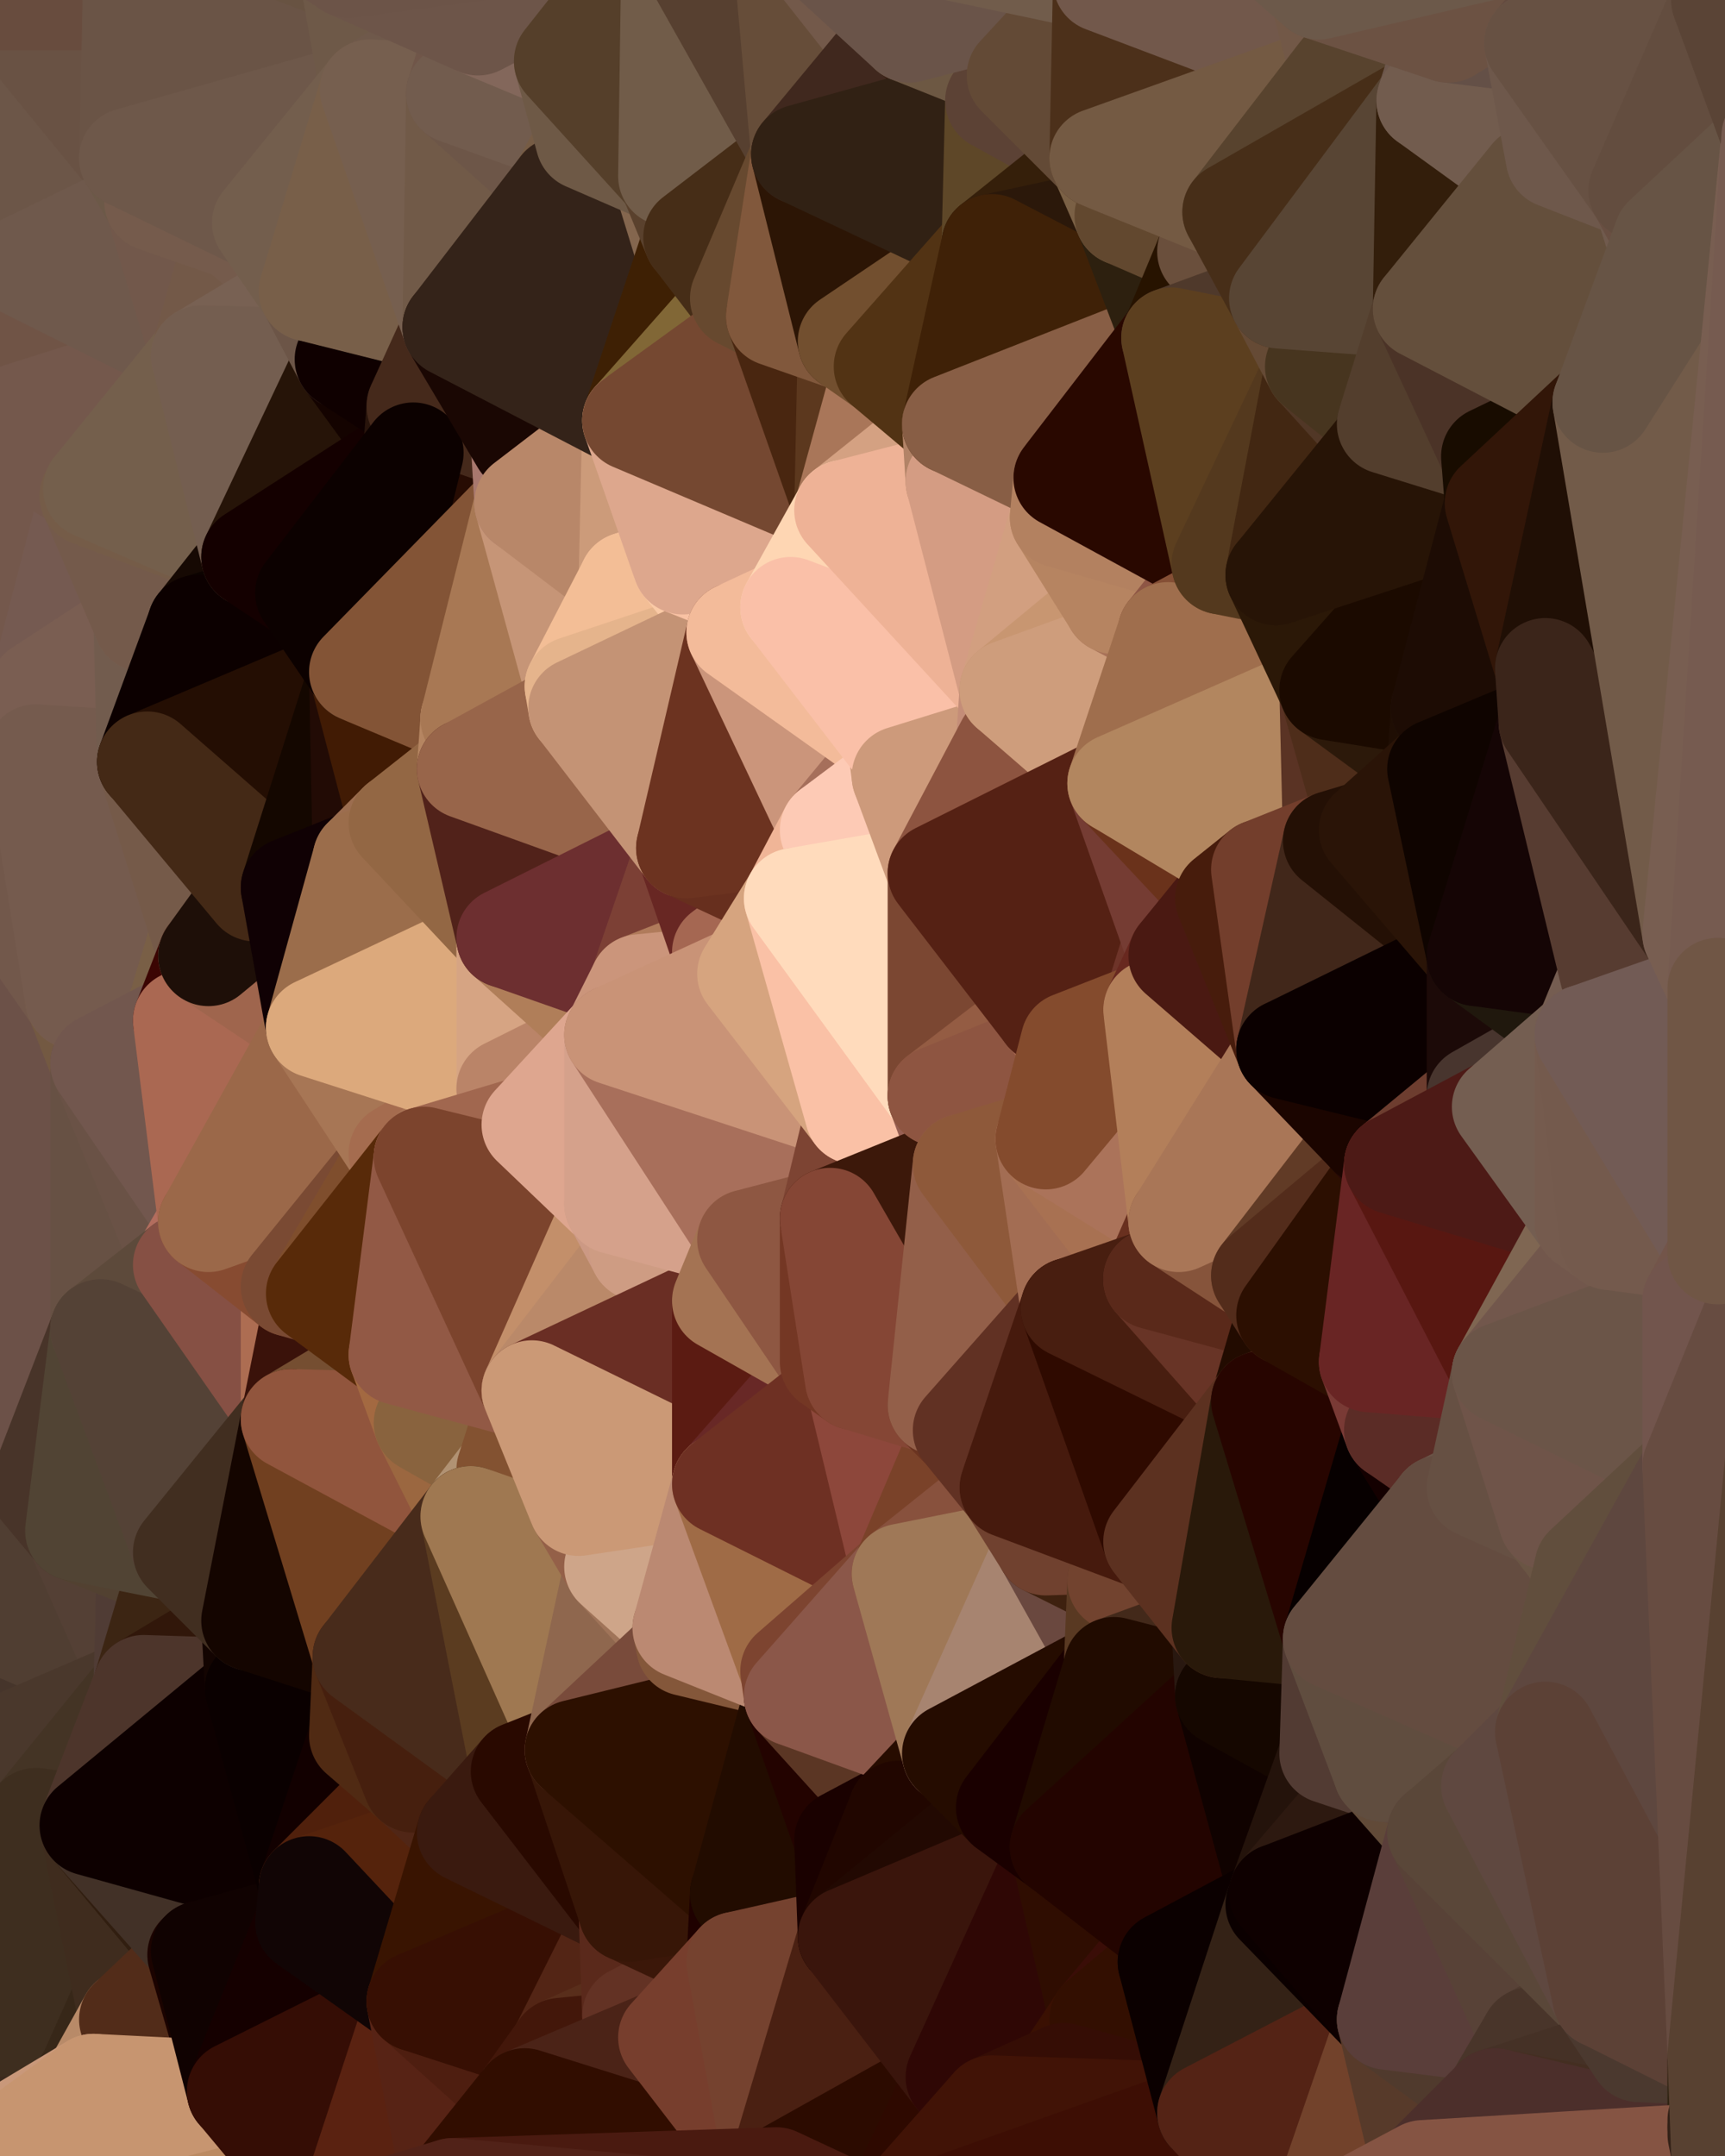 <?xml version="1.0" standalone="yes"?>
<svg width="480" height="600" xmlns="http://www.w3.org/2000/svg" version="1.1" ><polygon points="-34,148 -34,518 -18,222" fill="rgba(111, 84, 75, 1)" stroke="rgba(111, 84, 75, 1)" stroke-width="28" stroke-linejoin="round"/>
		<polygon points="-34,518 -18,444 -18,222" fill="rgba(85, 66, 59, 1)" stroke="rgba(85, 66, 59, 1)" stroke-width="28" stroke-linejoin="round"/>
		<polygon points="-19,204 -34,148 -18,222" fill="rgba(119, 91, 80, 1)" stroke="rgba(119, 91, 80, 1)" stroke-width="28" stroke-linejoin="round"/>
		<polygon points="-34,518 -19,500 -18,444" fill="rgba(69, 51, 39, 1)" stroke="rgba(69, 51, 39, 1)" stroke-width="28" stroke-linejoin="round"/>
		<polygon points="-4,118 -34,148 -3,130" fill="rgba(115, 87, 76, 1)" stroke="rgba(115, 87, 76, 1)" stroke-width="28" stroke-linejoin="round"/>
		<polygon points="0,564 -3,574 0,566" fill="rgba(56, 37, 31, 1)" stroke="rgba(56, 37, 31, 1)" stroke-width="28" stroke-linejoin="round"/>
		<polygon points="-3,574 0,568 0,566" fill="rgba(58, 39, 32, 1)" stroke="rgba(58, 39, 32, 1)" stroke-width="28" stroke-linejoin="round"/>
		<polygon points="-3,574 0,570 0,568" fill="rgba(57, 38, 31, 1)" stroke="rgba(57, 38, 31, 1)" stroke-width="28" stroke-linejoin="round"/>
		<polygon points="-3,574 0,572 0,570" fill="rgba(56, 37, 30, 1)" stroke="rgba(56, 37, 30, 1)" stroke-width="28" stroke-linejoin="round"/>
		<polygon points="-3,574 0,574 0,572" fill="rgba(58, 40, 30, 1)" stroke="rgba(58, 40, 30, 1)" stroke-width="28" stroke-linejoin="round"/>
		<polygon points="-3,574 0,599 0,598" fill="rgba(181, 135, 101, 1)" stroke="rgba(181, 135, 101, 1)" stroke-width="28" stroke-linejoin="round"/>
		<polygon points="0,596 -3,574 0,598" fill="rgba(182, 136, 102, 1)" stroke="rgba(182, 136, 102, 1)" stroke-width="28" stroke-linejoin="round"/>
		<polygon points="-3,574 0,576 0,574" fill="rgba(59, 41, 31, 1)" stroke="rgba(59, 41, 31, 1)" stroke-width="28" stroke-linejoin="round"/>
		<polygon points="0,590 -3,574 0,592" fill="rgba(148, 107, 77, 1)" stroke="rgba(148, 107, 77, 1)" stroke-width="28" stroke-linejoin="round"/>
		<polygon points="-3,574 0,594 0,592" fill="rgba(175, 132, 100, 1)" stroke="rgba(175, 132, 100, 1)" stroke-width="28" stroke-linejoin="round"/>
		<polygon points="0,594 -3,574 0,596" fill="rgba(180, 135, 102, 1)" stroke="rgba(180, 135, 102, 1)" stroke-width="28" stroke-linejoin="round"/>
		<polygon points="0,576 -3,574 0,578" fill="rgba(61, 43, 33, 1)" stroke="rgba(61, 43, 33, 1)" stroke-width="28" stroke-linejoin="round"/>
		<polygon points="-3,574 0,580 0,578" fill="rgba(59, 41, 31, 1)" stroke="rgba(59, 41, 31, 1)" stroke-width="28" stroke-linejoin="round"/>
		<polygon points="-3,574 0,582 0,580" fill="rgba(58, 38, 27, 1)" stroke="rgba(58, 38, 27, 1)" stroke-width="28" stroke-linejoin="round"/>
		<polygon points="-3,574 -34,518 0,599" fill="rgba(58, 39, 35, 1)" stroke="rgba(58, 39, 35, 1)" stroke-width="28" stroke-linejoin="round"/>
		<polygon points="-3,574 0,584 0,582" fill="rgba(61, 39, 25, 1)" stroke="rgba(61, 39, 25, 1)" stroke-width="28" stroke-linejoin="round"/>
		<polygon points="0,588 -3,574 0,590" fill="rgba(73, 36, 10, 1)" stroke="rgba(73, 36, 10, 1)" stroke-width="28" stroke-linejoin="round"/>
		<polygon points="-3,574 0,586 0,584" fill="rgba(56, 28, 7, 1)" stroke="rgba(56, 28, 7, 1)" stroke-width="28" stroke-linejoin="round"/>
		<polygon points="-34,518 -3,574 0,564" fill="rgba(57, 41, 28, 1)" stroke="rgba(57, 41, 28, 1)" stroke-width="28" stroke-linejoin="round"/>
		<polygon points="-3,574 0,588 0,586" fill="rgba(60, 25, 3, 1)" stroke="rgba(60, 25, 3, 1)" stroke-width="28" stroke-linejoin="round"/>
		<polygon points="-18,444 -19,500 -4,488" fill="rgba(70, 53, 45, 1)" stroke="rgba(70, 53, 45, 1)" stroke-width="28" stroke-linejoin="round"/>
		<polygon points="-34,148 -4,118 6,74" fill="rgba(109, 90, 76, 1)" stroke="rgba(109, 90, 76, 1)" stroke-width="28" stroke-linejoin="round"/>
		<polygon points="0,0 -34,148 6,74" fill="rgba(111, 84, 65, 1)" stroke="rgba(111, 84, 65, 1)" stroke-width="28" stroke-linejoin="round"/>
		<polygon points="0,590 0,592 6,592" fill="rgba(181, 135, 101, 1)" stroke="rgba(181, 135, 101, 1)" stroke-width="28" stroke-linejoin="round"/>
		<polygon points="0,592 0,594 6,592" fill="rgba(188, 139, 107, 1)" stroke="rgba(188, 139, 107, 1)" stroke-width="28" stroke-linejoin="round"/>
		<polygon points="0,594 0,596 6,592" fill="rgba(189, 138, 107, 1)" stroke="rgba(189, 138, 107, 1)" stroke-width="28" stroke-linejoin="round"/>
		<polygon points="0,588 0,590 6,592" fill="rgba(182, 136, 102, 1)" stroke="rgba(182, 136, 102, 1)" stroke-width="28" stroke-linejoin="round"/>
		<polygon points="-4,488 -19,500 10,506" fill="rgba(67, 50, 40, 1)" stroke="rgba(67, 50, 40, 1)" stroke-width="28" stroke-linejoin="round"/>
		<polygon points="-19,204 -18,222 10,210" fill="rgba(117, 90, 79, 1)" stroke="rgba(117, 90, 79, 1)" stroke-width="28" stroke-linejoin="round"/>
		<polygon points="0,596 0,598 6,592" fill="rgba(191, 140, 109, 1)" stroke="rgba(191, 140, 109, 1)" stroke-width="28" stroke-linejoin="round"/>
		<polygon points="0,586 0,588 6,592" fill="rgba(181, 135, 101, 1)" stroke="rgba(181, 135, 101, 1)" stroke-width="28" stroke-linejoin="round"/>
		<polygon points="-19,204 10,210 11,192" fill="rgba(113, 86, 79, 1)" stroke="rgba(113, 86, 79, 1)" stroke-width="28" stroke-linejoin="round"/>
		<polygon points="-34,148 -19,204 11,192" fill="rgba(113, 89, 77, 1)" stroke="rgba(113, 89, 77, 1)" stroke-width="28" stroke-linejoin="round"/>
		<polygon points="-19,500 -34,518 10,506" fill="rgba(69, 52, 42, 1)" stroke="rgba(69, 52, 42, 1)" stroke-width="28" stroke-linejoin="round"/>
		<polygon points="0,598 0,599 6,592" fill="rgba(194, 143, 112, 1)" stroke="rgba(194, 143, 112, 1)" stroke-width="28" stroke-linejoin="round"/>
		<polygon points="0,582 0,584 6,592" fill="rgba(148, 107, 77, 1)" stroke="rgba(148, 107, 77, 1)" stroke-width="28" stroke-linejoin="round"/>
		<polygon points="0,584 0,586 6,592" fill="rgba(180, 135, 102, 1)" stroke="rgba(180, 135, 102, 1)" stroke-width="28" stroke-linejoin="round"/>
		<polygon points="11,414 -18,444 21,426" fill="rgba(77, 60, 50, 1)" stroke="rgba(77, 60, 50, 1)" stroke-width="28" stroke-linejoin="round"/>
		<polygon points="-34,518 0,564 10,506" fill="rgba(61, 43, 31, 1)" stroke="rgba(61, 43, 31, 1)" stroke-width="28" stroke-linejoin="round"/>
		<polygon points="-3,130 25,138 26,136" fill="rgba(118, 90, 78, 1)" stroke="rgba(118, 90, 78, 1)" stroke-width="28" stroke-linejoin="round"/>
		<polygon points="0,572 0,574 26,580" fill="rgba(58, 39, 25, 1)" stroke="rgba(58, 39, 25, 1)" stroke-width="28" stroke-linejoin="round"/>
		<polygon points="0,574 0,576 26,580" fill="rgba(59, 35, 23, 1)" stroke="rgba(59, 35, 23, 1)" stroke-width="28" stroke-linejoin="round"/>
		<polygon points="0,576 0,578 26,580" fill="rgba(63, 35, 24, 1)" stroke="rgba(63, 35, 24, 1)" stroke-width="28" stroke-linejoin="round"/>
		<polygon points="0,578 0,580 26,580" fill="rgba(63, 29, 17, 1)" stroke="rgba(63, 29, 17, 1)" stroke-width="28" stroke-linejoin="round"/>
		<polygon points="0,580 0,582 26,580" fill="rgba(79, 42, 26, 1)" stroke="rgba(79, 42, 26, 1)" stroke-width="28" stroke-linejoin="round"/>
		<polygon points="0,582 6,592 26,580" fill="rgba(177, 130, 102, 1)" stroke="rgba(177, 130, 102, 1)" stroke-width="28" stroke-linejoin="round"/>
		<polygon points="21,278 28,370 28,296" fill="rgba(108, 86, 73, 1)" stroke="rgba(108, 86, 73, 1)" stroke-width="28" stroke-linejoin="round"/>
		<polygon points="-18,444 11,414 28,370" fill="rgba(80, 63, 56, 1)" stroke="rgba(80, 63, 56, 1)" stroke-width="28" stroke-linejoin="round"/>
		<polygon points="21,278 -18,444 28,370" fill="rgba(103, 77, 64, 1)" stroke="rgba(103, 77, 64, 1)" stroke-width="28" stroke-linejoin="round"/>
		<polygon points="-4,118 -3,130 26,136" fill="rgba(115, 89, 76, 1)" stroke="rgba(115, 89, 76, 1)" stroke-width="28" stroke-linejoin="round"/>
		<polygon points="0,564 0,566 26,580" fill="rgba(54, 36, 26, 1)" stroke="rgba(54, 36, 26, 1)" stroke-width="28" stroke-linejoin="round"/>
		<polygon points="0,566 0,568 26,580" fill="rgba(57, 39, 27, 1)" stroke="rgba(57, 39, 27, 1)" stroke-width="28" stroke-linejoin="round"/>
		<polygon points="0,568 0,570 26,580" fill="rgba(57, 39, 27, 1)" stroke="rgba(57, 39, 27, 1)" stroke-width="28" stroke-linejoin="round"/>
		<polygon points="0,570 0,572 26,580" fill="rgba(57, 39, 27, 1)" stroke="rgba(57, 39, 27, 1)" stroke-width="28" stroke-linejoin="round"/>
		<polygon points="-3,130 11,192 25,138" fill="rgba(118, 90, 78, 1)" stroke="rgba(118, 90, 78, 1)" stroke-width="28" stroke-linejoin="round"/>
		<polygon points="-18,222 -18,444 21,278" fill="rgba(108, 81, 72, 1)" stroke="rgba(108, 81, 72, 1)" stroke-width="28" stroke-linejoin="round"/>
		<polygon points="-3,130 -34,148 11,192" fill="rgba(116, 88, 76, 1)" stroke="rgba(116, 88, 76, 1)" stroke-width="28" stroke-linejoin="round"/>
		<polygon points="0,564 26,580 36,562" fill="rgba(60, 42, 30, 1)" stroke="rgba(60, 42, 30, 1)" stroke-width="28" stroke-linejoin="round"/>
		<polygon points="0,0 6,74 36,44" fill="rgba(108, 86, 72, 1)" stroke="rgba(108, 86, 72, 1)" stroke-width="28" stroke-linejoin="round"/>
		<polygon points="25,138 11,192 40,173" fill="rgba(117, 90, 81, 1)" stroke="rgba(117, 90, 81, 1)" stroke-width="28" stroke-linejoin="round"/>
		<polygon points="-18,444 -4,488 40,469" fill="rgba(70, 53, 43, 1)" stroke="rgba(70, 53, 43, 1)" stroke-width="28" stroke-linejoin="round"/>
		<polygon points="21,426 -18,444 40,469" fill="rgba(80, 62, 50, 1)" stroke="rgba(80, 62, 50, 1)" stroke-width="28" stroke-linejoin="round"/>
		<polygon points="36,44 6,74 43,56" fill="rgba(108, 86, 72, 1)" stroke="rgba(108, 86, 72, 1)" stroke-width="28" stroke-linejoin="round"/>
		<polygon points="21,426 40,469 41,434" fill="rgba(84, 64, 53, 1)" stroke="rgba(84, 64, 53, 1)" stroke-width="28" stroke-linejoin="round"/>
		<polygon points="11,192 10,210 41,212" fill="rgba(118, 90, 78, 1)" stroke="rgba(118, 90, 78, 1)" stroke-width="28" stroke-linejoin="round"/>
		<polygon points="-4,488 10,506 40,469" fill="rgba(74, 56, 44, 1)" stroke="rgba(74, 56, 44, 1)" stroke-width="28" stroke-linejoin="round"/>
		<polygon points="10,506 25,508 40,469" fill="rgba(68, 52, 37, 1)" stroke="rgba(68, 52, 37, 1)" stroke-width="28" stroke-linejoin="round"/>
		<polygon points="0,0 36,44 37,0" fill="rgba(105, 82, 68, 1)" stroke="rgba(105, 82, 68, 1)" stroke-width="28" stroke-linejoin="round"/>
		<polygon points="25,508 0,564 36,562" fill="rgba(55, 39, 24, 1)" stroke="rgba(55, 39, 24, 1)" stroke-width="28" stroke-linejoin="round"/>
		<polygon points="10,506 0,564 25,508" fill="rgba(62, 46, 31, 1)" stroke="rgba(62, 46, 31, 1)" stroke-width="28" stroke-linejoin="round"/>
		<polygon points="10,210 -18,222 21,278" fill="rgba(114, 88, 75, 1)" stroke="rgba(114, 88, 75, 1)" stroke-width="28" stroke-linejoin="round"/>
		<polygon points="21,278 28,296 51,284" fill="rgba(115, 89, 66, 1)" stroke="rgba(115, 89, 66, 1)" stroke-width="28" stroke-linejoin="round"/>
		<polygon points="40,173 11,192 41,212" fill="rgba(122, 94, 82, 1)" stroke="rgba(122, 94, 82, 1)" stroke-width="28" stroke-linejoin="round"/>
		<polygon points="6,74 -4,118 56,99" fill="rgba(112, 84, 70, 1)" stroke="rgba(112, 84, 70, 1)" stroke-width="28" stroke-linejoin="round"/>
		<polygon points="-4,118 26,136 56,99" fill="rgba(116, 88, 76, 1)" stroke="rgba(116, 88, 76, 1)" stroke-width="28" stroke-linejoin="round"/>
		<polygon points="25,508 36,562 55,544" fill="rgba(63, 44, 30, 1)" stroke="rgba(63, 44, 30, 1)" stroke-width="28" stroke-linejoin="round"/>
		<polygon points="28,296 28,370 51,352" fill="rgba(103, 81, 68, 1)" stroke="rgba(103, 81, 68, 1)" stroke-width="28" stroke-linejoin="round"/>
		<polygon points="28,296 51,352 58,340" fill="rgba(106, 82, 70, 1)" stroke="rgba(106, 82, 70, 1)" stroke-width="28" stroke-linejoin="round"/>
		<polygon points="41,212 21,278 58,266" fill="rgba(120, 94, 81, 1)" stroke="rgba(120, 94, 81, 1)" stroke-width="28" stroke-linejoin="round"/>
		<polygon points="21,278 51,284 58,266" fill="rgba(121, 95, 70, 1)" stroke="rgba(121, 95, 70, 1)" stroke-width="28" stroke-linejoin="round"/>
		<polygon points="25,508 55,544 56,543" fill="rgba(49, 30, 16, 1)" stroke="rgba(49, 30, 16, 1)" stroke-width="28" stroke-linejoin="round"/>
		<polygon points="43,56 6,74 56,99" fill="rgba(111, 89, 76, 1)" stroke="rgba(111, 89, 76, 1)" stroke-width="28" stroke-linejoin="round"/>
		<polygon points="10,210 21,278 41,212" fill="rgba(117, 91, 78, 1)" stroke="rgba(117, 91, 78, 1)" stroke-width="28" stroke-linejoin="round"/>
		<polygon points="36,562 26,580 66,582" fill="rgba(184, 138, 104, 1)" stroke="rgba(184, 138, 104, 1)" stroke-width="28" stroke-linejoin="round"/>
		<polygon points="40,173 41,212 55,174" fill="rgba(114, 92, 78, 1)" stroke="rgba(114, 92, 78, 1)" stroke-width="28" stroke-linejoin="round"/>
		<polygon points="41,434 40,469 51,432" fill="rgba(80, 60, 53, 1)" stroke="rgba(80, 60, 53, 1)" stroke-width="28" stroke-linejoin="round"/>
		<polygon points="21,426 41,434 51,432" fill="rgba(82, 65, 49, 1)" stroke="rgba(82, 65, 49, 1)" stroke-width="28" stroke-linejoin="round"/>
		<polygon points="51,432 40,469 70,451" fill="rgba(60, 37, 19, 1)" stroke="rgba(60, 37, 19, 1)" stroke-width="28" stroke-linejoin="round"/>
		<polygon points="40,173 55,174 70,155" fill="rgba(118, 96, 82, 1)" stroke="rgba(118, 96, 82, 1)" stroke-width="28" stroke-linejoin="round"/>
		<polygon points="25,138 40,173 70,155" fill="rgba(116, 90, 75, 1)" stroke="rgba(116, 90, 75, 1)" stroke-width="28" stroke-linejoin="round"/>
		<polygon points="43,56 56,99 66,64" fill="rgba(114, 88, 75, 1)" stroke="rgba(114, 88, 75, 1)" stroke-width="28" stroke-linejoin="round"/>
		<polygon points="41,212 58,266 71,248" fill="rgba(117, 90, 73, 1)" stroke="rgba(117, 90, 73, 1)" stroke-width="28" stroke-linejoin="round"/>
		<polygon points="26,136 25,138 70,155" fill="rgba(117, 92, 72, 1)" stroke="rgba(117, 92, 72, 1)" stroke-width="28" stroke-linejoin="round"/>
		<polygon points="0,0 37,0 67,-29" fill="rgba(104, 76, 62, 1)" stroke="rgba(104, 76, 62, 1)" stroke-width="28" stroke-linejoin="round"/>
		<polygon points="11,414 21,426 28,370" fill="rgba(72, 52, 41, 1)" stroke="rgba(72, 52, 41, 1)" stroke-width="28" stroke-linejoin="round"/>
		<polygon points="70,451 40,469 71,470" fill="rgba(49, 23, 10, 1)" stroke="rgba(49, 23, 10, 1)" stroke-width="28" stroke-linejoin="round"/>
		<polygon points="55,544 36,562 66,582" fill="rgba(82, 44, 25, 1)" stroke="rgba(82, 44, 25, 1)" stroke-width="28" stroke-linejoin="round"/>
		<polygon points="51,284 28,296 58,340" fill="rgba(114, 87, 78, 1)" stroke="rgba(114, 87, 78, 1)" stroke-width="28" stroke-linejoin="round"/>
		<polygon points="28,370 21,426 51,432" fill="rgba(81, 68, 52, 1)" stroke="rgba(81, 68, 52, 1)" stroke-width="28" stroke-linejoin="round"/>
		<polygon points="58,340 51,352 81,358" fill="rgba(178, 109, 94, 1)" stroke="rgba(178, 109, 94, 1)" stroke-width="28" stroke-linejoin="round"/>
		<polygon points="51,352 28,370 81,395" fill="rgba(93, 74, 59, 1)" stroke="rgba(93, 74, 59, 1)" stroke-width="28" stroke-linejoin="round"/>
		<polygon points="28,370 51,432 81,395" fill="rgba(84, 66, 54, 1)" stroke="rgba(84, 66, 54, 1)" stroke-width="28" stroke-linejoin="round"/>
		<polygon points="56,99 26,136 70,155" fill="rgba(116, 95, 76, 1)" stroke="rgba(116, 95, 76, 1)" stroke-width="28" stroke-linejoin="round"/>
		<polygon points="66,64 56,99 86,81" fill="rgba(115, 89, 72, 1)" stroke="rgba(115, 89, 72, 1)" stroke-width="28" stroke-linejoin="round"/>
		<polygon points="73,62 66,64 86,81" fill="rgba(117, 91, 76, 1)" stroke="rgba(117, 91, 76, 1)" stroke-width="28" stroke-linejoin="round"/>
		<polygon points="56,543 85,535 86,525" fill="rgba(9, 0, 0, 1)" stroke="rgba(9, 0, 0, 1)" stroke-width="28" stroke-linejoin="round"/>
		<polygon points="70,155 55,174 85,165" fill="rgba(22, 9, 3, 1)" stroke="rgba(22, 9, 3, 1)" stroke-width="28" stroke-linejoin="round"/>
		<polygon points="40,469 25,508 71,470" fill="rgba(77, 53, 43, 1)" stroke="rgba(77, 53, 43, 1)" stroke-width="28" stroke-linejoin="round"/>
		<polygon points="58,266 51,284 88,286" fill="rgba(59, 5, 3, 1)" stroke="rgba(59, 5, 3, 1)" stroke-width="28" stroke-linejoin="round"/>
		<polygon points="25,508 56,543 86,525" fill="rgba(66, 49, 39, 1)" stroke="rgba(66, 49, 39, 1)" stroke-width="28" stroke-linejoin="round"/>
		<polygon points="71,470 25,508 86,525" fill="rgba(13, 0, 0, 1)" stroke="rgba(13, 0, 0, 1)" stroke-width="28" stroke-linejoin="round"/>
		<polygon points="51,352 81,395 81,358" fill="rgba(134, 80, 68, 1)" stroke="rgba(134, 80, 68, 1)" stroke-width="28" stroke-linejoin="round"/>
		<polygon points="36,44 43,56 73,62" fill="rgba(108, 89, 72, 1)" stroke="rgba(108, 89, 72, 1)" stroke-width="28" stroke-linejoin="round"/>
		<polygon points="43,56 66,64 73,62" fill="rgba(117, 91, 76, 1)" stroke="rgba(117, 91, 76, 1)" stroke-width="28" stroke-linejoin="round"/>
		<polygon points="56,543 55,544 66,582" fill="rgba(27, 3, 0, 1)" stroke="rgba(27, 3, 0, 1)" stroke-width="28" stroke-linejoin="round"/>
		<polygon points="6,592 0,599 26,580" fill="rgba(201, 152, 122, 1)" stroke="rgba(201, 152, 122, 1)" stroke-width="28" stroke-linejoin="round"/>
		<polygon points="86,81 56,99 96,100" fill="rgba(120, 97, 83, 1)" stroke="rgba(120, 97, 83, 1)" stroke-width="28" stroke-linejoin="round"/>
		<polygon points="67,-29 37,0 97,-9" fill="rgba(103, 81, 67, 1)" stroke="rgba(103, 81, 67, 1)" stroke-width="28" stroke-linejoin="round"/>
		<polygon points="66,582 0,599 96,618" fill="rgba(187, 138, 98, 1)" stroke="rgba(187, 138, 98, 1)" stroke-width="28" stroke-linejoin="round"/>
		<polygon points="81,358 81,395 88,360" fill="rgba(173, 109, 82, 1)" stroke="rgba(173, 109, 82, 1)" stroke-width="28" stroke-linejoin="round"/>
		<polygon points="51,284 58,340 88,286" fill="rgba(170, 104, 82, 1)" stroke="rgba(170, 104, 82, 1)" stroke-width="28" stroke-linejoin="round"/>
		<polygon points="81,247 58,266 88,286" fill="rgba(159, 101, 77, 1)" stroke="rgba(159, 101, 77, 1)" stroke-width="28" stroke-linejoin="round"/>
		<polygon points="71,248 58,266 81,247" fill="rgba(30, 15, 8, 1)" stroke="rgba(30, 15, 8, 1)" stroke-width="28" stroke-linejoin="round"/>
		<polygon points="26,580 0,599 66,582" fill="rgba(199, 149, 112, 1)" stroke="rgba(199, 149, 112, 1)" stroke-width="28" stroke-linejoin="round"/>
		<polygon points="85,165 55,174 100,187" fill="rgba(12, 3, 0, 1)" stroke="rgba(12, 3, 0, 1)" stroke-width="28" stroke-linejoin="round"/>
		<polygon points="70,451 71,470 101,461" fill="rgba(19, 4, 1, 1)" stroke="rgba(19, 4, 1, 1)" stroke-width="28" stroke-linejoin="round"/>
		<polygon points="56,543 66,582 85,535" fill="rgba(16, 2, 1, 1)" stroke="rgba(16, 2, 1, 1)" stroke-width="28" stroke-linejoin="round"/>
		<polygon points="97,-9 37,0 103,25" fill="rgba(104, 83, 66, 1)" stroke="rgba(104, 83, 66, 1)" stroke-width="28" stroke-linejoin="round"/>
		<polygon points="37,0 36,44 103,25" fill="rgba(106, 84, 70, 1)" stroke="rgba(106, 84, 70, 1)" stroke-width="28" stroke-linejoin="round"/>
		<polygon points="36,44 73,62 103,25" fill="rgba(110, 88, 74, 1)" stroke="rgba(110, 88, 74, 1)" stroke-width="28" stroke-linejoin="round"/>
		<polygon points="71,470 100,483 101,461" fill="rgba(9, 1, 0, 1)" stroke="rgba(9, 1, 0, 1)" stroke-width="28" stroke-linejoin="round"/>
		<polygon points="55,174 41,212 100,187" fill="rgba(12, 0, 0, 1)" stroke="rgba(12, 0, 0, 1)" stroke-width="28" stroke-linejoin="round"/>
		<polygon points="41,212 81,247 100,187" fill="rgba(36, 14, 3, 1)" stroke="rgba(36, 14, 3, 1)" stroke-width="28" stroke-linejoin="round"/>
		<polygon points="71,470 86,525 100,483" fill="rgba(10, 0, 0, 1)" stroke="rgba(10, 0, 0, 1)" stroke-width="28" stroke-linejoin="round"/>
		<polygon points="56,99 70,155 96,100" fill="rgba(116, 94, 80, 1)" stroke="rgba(116, 94, 80, 1)" stroke-width="28" stroke-linejoin="round"/>
		<polygon points="41,212 71,248 81,247" fill="rgba(68, 41, 22, 1)" stroke="rgba(68, 41, 22, 1)" stroke-width="28" stroke-linejoin="round"/>
		<polygon points="51,432 70,451 81,395" fill="rgba(65, 46, 32, 1)" stroke="rgba(65, 46, 32, 1)" stroke-width="28" stroke-linejoin="round"/>
		<polygon points="88,360 81,395 111,377" fill="rgba(58, 18, 10, 1)" stroke="rgba(58, 18, 10, 1)" stroke-width="28" stroke-linejoin="round"/>
		<polygon points="58,340 81,358 111,321" fill="rgba(135, 75, 49, 1)" stroke="rgba(135, 75, 49, 1)" stroke-width="28" stroke-linejoin="round"/>
		<polygon points="88,286 58,340 111,321" fill="rgba(155, 104, 73, 1)" stroke="rgba(155, 104, 73, 1)" stroke-width="28" stroke-linejoin="round"/>
		<polygon points="100,187 81,247 101,239" fill="rgba(20, 7, 0, 1)" stroke="rgba(20, 7, 0, 1)" stroke-width="28" stroke-linejoin="round"/>
		<polygon points="96,100 70,155 115,126" fill="rgba(38, 20, 8, 1)" stroke="rgba(38, 20, 8, 1)" stroke-width="28" stroke-linejoin="round"/>
		<polygon points="100,187 101,239 111,229" fill="rgba(34, 11, 5, 1)" stroke="rgba(34, 11, 5, 1)" stroke-width="28" stroke-linejoin="round"/>
		<polygon points="81,358 88,360 111,321" fill="rgba(122, 74, 51, 1)" stroke="rgba(122, 74, 51, 1)" stroke-width="28" stroke-linejoin="round"/>
		<polygon points="85,535 66,582 116,557" fill="rgba(21, 0, 0, 1)" stroke="rgba(21, 0, 0, 1)" stroke-width="28" stroke-linejoin="round"/>
		<polygon points="96,100 115,126 116,113" fill="rgba(20, 3, 0, 1)" stroke="rgba(20, 3, 0, 1)" stroke-width="28" stroke-linejoin="round"/>
		<polygon points="100,483 86,525 115,496" fill="rgba(18, 0, 0, 1)" stroke="rgba(18, 0, 0, 1)" stroke-width="28" stroke-linejoin="round"/>
		<polygon points="111,377 81,395 118,396" fill="rgba(117, 78, 49, 1)" stroke="rgba(117, 78, 49, 1)" stroke-width="28" stroke-linejoin="round"/>
		<polygon points="70,155 85,165 115,126" fill="rgba(20, 0, 0, 1)" stroke="rgba(20, 0, 0, 1)" stroke-width="28" stroke-linejoin="round"/>
		<polygon points="81,247 88,286 101,239" fill="rgba(16, 1, 4, 1)" stroke="rgba(16, 1, 4, 1)" stroke-width="28" stroke-linejoin="round"/>
		<polygon points="86,81 96,100 126,91" fill="rgba(108, 85, 71, 1)" stroke="rgba(108, 85, 71, 1)" stroke-width="28" stroke-linejoin="round"/>
		<polygon points="96,100 116,113 126,91" fill="rgba(15, 0, 0, 1)" stroke="rgba(15, 0, 0, 1)" stroke-width="28" stroke-linejoin="round"/>
		<polygon points="81,395 70,451 101,461" fill="rgba(20, 5, 0, 1)" stroke="rgba(20, 5, 0, 1)" stroke-width="28" stroke-linejoin="round"/>
		<polygon points="100,187 130,214 131,200" fill="rgba(75, 31, 6, 1)" stroke="rgba(75, 31, 6, 1)" stroke-width="28" stroke-linejoin="round"/>
		<polygon points="81,395 101,461 131,422" fill="rgba(113, 64, 32, 1)" stroke="rgba(113, 64, 32, 1)" stroke-width="28" stroke-linejoin="round"/>
		<polygon points="118,396 81,395 131,422" fill="rgba(145, 85, 61, 1)" stroke="rgba(145, 85, 61, 1)" stroke-width="28" stroke-linejoin="round"/>
		<polygon points="115,496 86,525 130,510" fill="rgba(80, 32, 12, 1)" stroke="rgba(80, 32, 12, 1)" stroke-width="28" stroke-linejoin="round"/>
		<polygon points="100,187 111,229 130,214" fill="rgba(65, 27, 4, 1)" stroke="rgba(65, 27, 4, 1)" stroke-width="28" stroke-linejoin="round"/>
		<polygon points="66,582 96,618 116,557" fill="rgba(53, 13, 5, 1)" stroke="rgba(53, 13, 5, 1)" stroke-width="28" stroke-linejoin="round"/>
		<polygon points="97,-9 103,25 133,7" fill="rgba(110, 89, 72, 1)" stroke="rgba(110, 89, 72, 1)" stroke-width="28" stroke-linejoin="round"/>
		<polygon points="103,25 127,26 133,7" fill="rgba(111, 89, 75, 1)" stroke="rgba(111, 89, 75, 1)" stroke-width="28" stroke-linejoin="round"/>
		<polygon points="86,525 116,557 130,510" fill="rgba(85, 35, 12, 1)" stroke="rgba(85, 35, 12, 1)" stroke-width="28" stroke-linejoin="round"/>
		<polygon points="116,557 96,618 126,609" fill="rgba(90, 34, 17, 1)" stroke="rgba(90, 34, 17, 1)" stroke-width="28" stroke-linejoin="round"/>
		<polygon points="111,321 88,360 118,322" fill="rgba(127, 78, 45, 1)" stroke="rgba(127, 78, 45, 1)" stroke-width="28" stroke-linejoin="round"/>
		<polygon points="86,525 85,535 116,557" fill="rgba(17, 5, 5, 1)" stroke="rgba(17, 5, 5, 1)" stroke-width="28" stroke-linejoin="round"/>
		<polygon points="73,62 86,81 103,25" fill="rgba(115, 94, 77, 1)" stroke="rgba(115, 94, 77, 1)" stroke-width="28" stroke-linejoin="round"/>
		<polygon points="111,229 101,239 141,261" fill="rgba(156, 109, 79, 1)" stroke="rgba(156, 109, 79, 1)" stroke-width="28" stroke-linejoin="round"/>
		<polygon points="101,239 88,286 141,261" fill="rgba(155, 109, 75, 1)" stroke="rgba(155, 109, 75, 1)" stroke-width="28" stroke-linejoin="round"/>
		<polygon points="118,396 131,422 141,409" fill="rgba(155, 103, 64, 1)" stroke="rgba(155, 103, 64, 1)" stroke-width="28" stroke-linejoin="round"/>
		<polygon points="88,286 111,321 141,303" fill="rgba(167, 118, 85, 1)" stroke="rgba(167, 118, 85, 1)" stroke-width="28" stroke-linejoin="round"/>
		<polygon points="111,321 118,322 141,303" fill="rgba(165, 108, 79, 1)" stroke="rgba(165, 108, 79, 1)" stroke-width="28" stroke-linejoin="round"/>
		<polygon points="88,360 111,377 118,322" fill="rgba(88, 42, 9, 1)" stroke="rgba(88, 42, 9, 1)" stroke-width="28" stroke-linejoin="round"/>
		<polygon points="115,496 130,510 145,493" fill="rgba(80, 38, 22, 1)" stroke="rgba(80, 38, 22, 1)" stroke-width="28" stroke-linejoin="round"/>
		<polygon points="116,113 115,126 145,123" fill="rgba(40, 20, 11, 1)" stroke="rgba(40, 20, 11, 1)" stroke-width="28" stroke-linejoin="round"/>
		<polygon points="101,461 100,483 115,496" fill="rgba(80, 42, 19, 1)" stroke="rgba(80, 42, 19, 1)" stroke-width="28" stroke-linejoin="round"/>
		<polygon points="116,557 126,609 146,584" fill="rgba(87, 35, 21, 1)" stroke="rgba(87, 35, 21, 1)" stroke-width="28" stroke-linejoin="round"/>
		<polygon points="145,123 115,126 146,140" fill="rgba(30, 3, 0, 1)" stroke="rgba(30, 3, 0, 1)" stroke-width="28" stroke-linejoin="round"/>
		<polygon points="103,25 86,81 126,91" fill="rgba(120, 95, 73, 1)" stroke="rgba(120, 95, 73, 1)" stroke-width="28" stroke-linejoin="round"/>
		<polygon points="111,377 118,396 148,387" fill="rgba(163, 105, 65, 1)" stroke="rgba(163, 105, 65, 1)" stroke-width="28" stroke-linejoin="round"/>
		<polygon points="118,396 141,409 148,387" fill="rgba(137, 99, 62, 1)" stroke="rgba(137, 99, 62, 1)" stroke-width="28" stroke-linejoin="round"/>
		<polygon points="141,303 118,322 148,313" fill="rgba(169, 116, 85, 1)" stroke="rgba(169, 116, 85, 1)" stroke-width="28" stroke-linejoin="round"/>
		<polygon points="115,126 100,187 146,140" fill="rgba(39, 12, 3, 1)" stroke="rgba(39, 12, 3, 1)" stroke-width="28" stroke-linejoin="round"/>
		<polygon points="101,461 115,496 145,493" fill="rgba(70, 31, 14, 1)" stroke="rgba(70, 31, 14, 1)" stroke-width="28" stroke-linejoin="round"/>
		<polygon points="126,91 116,113 145,123" fill="rgba(69, 41, 27, 1)" stroke="rgba(69, 41, 27, 1)" stroke-width="28" stroke-linejoin="round"/>
		<polygon points="88,286 141,303 141,261" fill="rgba(220, 169, 124, 1)" stroke="rgba(220, 169, 124, 1)" stroke-width="28" stroke-linejoin="round"/>
		<polygon points="103,25 126,91 127,26" fill="rgba(118, 95, 79, 1)" stroke="rgba(118, 95, 79, 1)" stroke-width="28" stroke-linejoin="round"/>
		<polygon points="85,165 100,187 115,126" fill="rgba(12, 1, 0, 1)" stroke="rgba(12, 1, 0, 1)" stroke-width="28" stroke-linejoin="round"/>
		<polygon points="127,26 126,91 156,52" fill="rgba(113, 90, 72, 1)" stroke="rgba(113, 90, 72, 1)" stroke-width="28" stroke-linejoin="round"/>
		<polygon points="116,557 146,584 156,570" fill="rgba(78, 30, 16, 1)" stroke="rgba(78, 30, 16, 1)" stroke-width="28" stroke-linejoin="round"/>
		<polygon points="133,7 127,26 157,17" fill="rgba(112, 86, 73, 1)" stroke="rgba(112, 86, 73, 1)" stroke-width="28" stroke-linejoin="round"/>
		<polygon points="100,187 131,200 146,140" fill="rgba(131, 84, 54, 1)" stroke="rgba(131, 84, 54, 1)" stroke-width="28" stroke-linejoin="round"/>
		<polygon points="130,214 111,229 141,261" fill="rgba(147, 103, 68, 1)" stroke="rgba(147, 103, 68, 1)" stroke-width="28" stroke-linejoin="round"/>
		<polygon points="160,191 131,200 161,197" fill="rgba(216, 164, 124, 1)" stroke="rgba(216, 164, 124, 1)" stroke-width="28" stroke-linejoin="round"/>
		<polygon points="141,409 131,422 161,419" fill="rgba(177, 146, 115, 1)" stroke="rgba(177, 146, 115, 1)" stroke-width="28" stroke-linejoin="round"/>
		<polygon points="127,26 156,52 163,39" fill="rgba(109, 86, 72, 1)" stroke="rgba(109, 86, 72, 1)" stroke-width="28" stroke-linejoin="round"/>
		<polygon points="157,17 127,26 163,39" fill="rgba(114, 92, 78, 1)" stroke="rgba(114, 92, 78, 1)" stroke-width="28" stroke-linejoin="round"/>
		<polygon points="131,200 130,214 161,197" fill="rgba(181, 133, 97, 1)" stroke="rgba(181, 133, 97, 1)" stroke-width="28" stroke-linejoin="round"/>
		<polygon points="146,140 131,200 160,191" fill="rgba(168, 120, 84, 1)" stroke="rgba(168, 120, 84, 1)" stroke-width="28" stroke-linejoin="round"/>
		<polygon points="161,419 131,422 171,436" fill="rgba(122, 92, 58, 1)" stroke="rgba(122, 92, 58, 1)" stroke-width="28" stroke-linejoin="round"/>
		<polygon points="141,261 141,303 171,288" fill="rgba(214, 164, 131, 1)" stroke="rgba(214, 164, 131, 1)" stroke-width="28" stroke-linejoin="round"/>
		<polygon points="141,303 148,313 171,288" fill="rgba(186, 132, 104, 1)" stroke="rgba(186, 132, 104, 1)" stroke-width="28" stroke-linejoin="round"/>
		<polygon points="148,313 118,322 171,335" fill="rgba(161, 103, 79, 1)" stroke="rgba(161, 103, 79, 1)" stroke-width="28" stroke-linejoin="round"/>
		<polygon points="148,387 141,409 161,419" fill="rgba(131, 82, 49, 1)" stroke="rgba(131, 82, 49, 1)" stroke-width="28" stroke-linejoin="round"/>
		<polygon points="118,322 111,377 148,387" fill="rgba(146, 89, 69, 1)" stroke="rgba(146, 89, 69, 1)" stroke-width="28" stroke-linejoin="round"/>
		<polygon points="131,422 101,461 145,493" fill="rgba(72, 43, 27, 1)" stroke="rgba(72, 43, 27, 1)" stroke-width="28" stroke-linejoin="round"/>
		<polygon points="130,510 116,557 175,532" fill="rgba(57, 20, 1, 1)" stroke="rgba(57, 20, 1, 1)" stroke-width="28" stroke-linejoin="round"/>
		<polygon points="146,140 160,191 175,162" fill="rgba(198, 149, 119, 1)" stroke="rgba(198, 149, 119, 1)" stroke-width="28" stroke-linejoin="round"/>
		<polygon points="118,322 148,387 171,335" fill="rgba(124, 68, 45, 1)" stroke="rgba(124, 68, 45, 1)" stroke-width="28" stroke-linejoin="round"/>
		<polygon points="131,422 145,493 160,487" fill="rgba(91, 60, 32, 1)" stroke="rgba(91, 60, 32, 1)" stroke-width="28" stroke-linejoin="round"/>
		<polygon points="116,557 156,570 175,532" fill="rgba(55, 15, 3, 1)" stroke="rgba(55, 15, 3, 1)" stroke-width="28" stroke-linejoin="round"/>
		<polygon points="131,422 160,487 171,436" fill="rgba(159, 120, 81, 1)" stroke="rgba(159, 120, 81, 1)" stroke-width="28" stroke-linejoin="round"/>
		<polygon points="141,261 171,288 178,274" fill="rgba(176, 126, 89, 1)" stroke="rgba(176, 126, 89, 1)" stroke-width="28" stroke-linejoin="round"/>
		<polygon points="171,335 148,387 178,348" fill="rgba(195, 143, 106, 1)" stroke="rgba(195, 143, 106, 1)" stroke-width="28" stroke-linejoin="round"/>
		<polygon points="175,532 156,570 176,561" fill="rgba(83, 37, 21, 1)" stroke="rgba(83, 37, 21, 1)" stroke-width="28" stroke-linejoin="round"/>
		<polygon points="145,123 146,140 176,117" fill="rgba(168, 120, 110, 1)" stroke="rgba(168, 120, 110, 1)" stroke-width="28" stroke-linejoin="round"/>
		<polygon points="126,91 145,123 176,117" fill="rgba(26, 7, 3, 1)" stroke="rgba(26, 7, 3, 1)" stroke-width="28" stroke-linejoin="round"/>
		<polygon points="145,493 130,510 175,532" fill="rgba(58, 26, 15, 1)" stroke="rgba(58, 26, 15, 1)" stroke-width="28" stroke-linejoin="round"/>
		<polygon points="160,487 145,493 175,532" fill="rgba(41, 9, 0, 1)" stroke="rgba(41, 9, 0, 1)" stroke-width="28" stroke-linejoin="round"/>
		<polygon points="163,39 156,52 186,49" fill="rgba(118, 92, 69, 1)" stroke="rgba(118, 92, 69, 1)" stroke-width="28" stroke-linejoin="round"/>
		<polygon points="133,7 157,17 187,-21" fill="rgba(131, 103, 91, 1)" stroke="rgba(131, 103, 91, 1)" stroke-width="28" stroke-linejoin="round"/>
		<polygon points="176,561 156,570 186,567" fill="rgba(89, 46, 27, 1)" stroke="rgba(89, 46, 27, 1)" stroke-width="28" stroke-linejoin="round"/>
		<polygon points="171,436 160,487 191,458" fill="rgba(143, 103, 78, 1)" stroke="rgba(143, 103, 78, 1)" stroke-width="28" stroke-linejoin="round"/>
		<polygon points="190,453 171,436 191,458" fill="rgba(160, 116, 89, 1)" stroke="rgba(160, 116, 89, 1)" stroke-width="28" stroke-linejoin="round"/>
		<polygon points="130,214 141,261 191,236" fill="rgba(81, 34, 26, 1)" stroke="rgba(81, 34, 26, 1)" stroke-width="28" stroke-linejoin="round"/>
		<polygon points="161,197 130,214 191,236" fill="rgba(152, 101, 74, 1)" stroke="rgba(152, 101, 74, 1)" stroke-width="28" stroke-linejoin="round"/>
		<polygon points="146,140 175,162 176,117" fill="rgba(184, 135, 105, 1)" stroke="rgba(184, 135, 105, 1)" stroke-width="28" stroke-linejoin="round"/>
		<polygon points="156,52 176,117 193,66" fill="rgba(47, 24, 8, 1)" stroke="rgba(47, 24, 8, 1)" stroke-width="28" stroke-linejoin="round"/>
		<polygon points="186,49 156,52 193,66" fill="rgba(132, 102, 78, 1)" stroke="rgba(132, 102, 78, 1)" stroke-width="28" stroke-linejoin="round"/>
		<polygon points="141,261 178,274 191,236" fill="rgba(109, 47, 48, 1)" stroke="rgba(109, 47, 48, 1)" stroke-width="28" stroke-linejoin="round"/>
		<polygon points="176,117 175,162 190,157" fill="rgba(204, 155, 122, 1)" stroke="rgba(204, 155, 122, 1)" stroke-width="28" stroke-linejoin="round"/>
		<polygon points="97,-9 133,7 187,-21" fill="rgba(109, 85, 73, 1)" stroke="rgba(109, 85, 73, 1)" stroke-width="28" stroke-linejoin="round"/>
		<polygon points="156,52 126,91 176,117" fill="rgba(52, 35, 25, 1)" stroke="rgba(52, 35, 25, 1)" stroke-width="28" stroke-linejoin="round"/>
		<polygon points="148,313 171,335 171,288" fill="rgba(222, 166, 143, 1)" stroke="rgba(222, 166, 143, 1)" stroke-width="28" stroke-linejoin="round"/>
		<polygon points="191,236 178,274 201,265" fill="rgba(124, 64, 53, 1)" stroke="rgba(124, 64, 53, 1)" stroke-width="28" stroke-linejoin="round"/>
		<polygon points="161,419 171,436 201,413" fill="rgba(148, 96, 72, 1)" stroke="rgba(148, 96, 72, 1)" stroke-width="28" stroke-linejoin="round"/>
		<polygon points="156,570 146,584 186,567" fill="rgba(67, 23, 10, 1)" stroke="rgba(67, 23, 10, 1)" stroke-width="28" stroke-linejoin="round"/>
		<polygon points="175,532 176,561 205,546" fill="rgba(90, 41, 27, 1)" stroke="rgba(90, 41, 27, 1)" stroke-width="28" stroke-linejoin="round"/>
		<polygon points="176,561 186,567 205,546" fill="rgba(99, 50, 36, 1)" stroke="rgba(99, 50, 36, 1)" stroke-width="28" stroke-linejoin="round"/>
		<polygon points="190,157 175,162 205,176" fill="rgba(255, 200, 167, 1)" stroke="rgba(255, 200, 167, 1)" stroke-width="28" stroke-linejoin="round"/>
		<polygon points="178,348 148,387 201,362" fill="rgba(186, 137, 105, 1)" stroke="rgba(186, 137, 105, 1)" stroke-width="28" stroke-linejoin="round"/>
		<polygon points="193,66 176,117 206,83" fill="rgba(62, 32, 4, 1)" stroke="rgba(62, 32, 4, 1)" stroke-width="28" stroke-linejoin="round"/>
		<polygon points="175,162 160,191 205,176" fill="rgba(243, 190, 150, 1)" stroke="rgba(243, 190, 150, 1)" stroke-width="28" stroke-linejoin="round"/>
		<polygon points="201,265 178,274 208,271" fill="rgba(176, 123, 91, 1)" stroke="rgba(176, 123, 91, 1)" stroke-width="28" stroke-linejoin="round"/>
		<polygon points="171,335 178,348 208,345" fill="rgba(204, 153, 132, 1)" stroke="rgba(204, 153, 132, 1)" stroke-width="28" stroke-linejoin="round"/>
		<polygon points="178,348 201,362 208,345" fill="rgba(206, 156, 131, 1)" stroke="rgba(206, 156, 131, 1)" stroke-width="28" stroke-linejoin="round"/>
		<polygon points="175,532 205,546 206,527" fill="rgba(59, 23, 9, 1)" stroke="rgba(59, 23, 9, 1)" stroke-width="28" stroke-linejoin="round"/>
		<polygon points="160,191 161,197 205,176" fill="rgba(229, 180, 140, 1)" stroke="rgba(229, 180, 140, 1)" stroke-width="28" stroke-linejoin="round"/>
		<polygon points="148,387 201,413 201,362" fill="rgba(106, 46, 36, 1)" stroke="rgba(106, 46, 36, 1)" stroke-width="28" stroke-linejoin="round"/>
		<polygon points="171,436 190,453 201,413" fill="rgba(206, 165, 137, 1)" stroke="rgba(206, 165, 137, 1)" stroke-width="28" stroke-linejoin="round"/>
		<polygon points="148,387 161,419 201,413" fill="rgba(203, 153, 118, 1)" stroke="rgba(203, 153, 118, 1)" stroke-width="28" stroke-linejoin="round"/>
		<polygon points="157,17 163,39 186,49" fill="rgba(110, 89, 70, 1)" stroke="rgba(110, 89, 70, 1)" stroke-width="28" stroke-linejoin="round"/>
		<polygon points="186,567 146,584 216,606" fill="rgba(75, 35, 23, 1)" stroke="rgba(75, 35, 23, 1)" stroke-width="28" stroke-linejoin="round"/>
		<polygon points="146,584 126,609 216,606" fill="rgba(49, 13, 0, 1)" stroke="rgba(49, 13, 0, 1)" stroke-width="28" stroke-linejoin="round"/>
		<polygon points="178,274 171,288 208,271" fill="rgba(203, 149, 123, 1)" stroke="rgba(203, 149, 123, 1)" stroke-width="28" stroke-linejoin="round"/>
		<polygon points="160,487 175,532 206,527" fill="rgba(55, 22, 7, 1)" stroke="rgba(55, 22, 7, 1)" stroke-width="28" stroke-linejoin="round"/>
		<polygon points="220,465 191,458 221,472" fill="rgba(103, 54, 39, 1)" stroke="rgba(103, 54, 39, 1)" stroke-width="28" stroke-linejoin="round"/>
		<polygon points="191,236 201,265 221,250" fill="rgba(104, 39, 35, 1)" stroke="rgba(104, 39, 35, 1)" stroke-width="28" stroke-linejoin="round"/>
		<polygon points="67,-29 97,-9 187,-21" fill="rgba(108, 84, 72, 1)" stroke="rgba(108, 84, 72, 1)" stroke-width="28" stroke-linejoin="round"/>
		<polygon points="186,49 193,66 223,43" fill="rgba(90, 65, 45, 1)" stroke="rgba(90, 65, 45, 1)" stroke-width="28" stroke-linejoin="round"/>
		<polygon points="191,458 160,487 221,472" fill="rgba(121, 75, 59, 1)" stroke="rgba(121, 75, 59, 1)" stroke-width="28" stroke-linejoin="round"/>
		<polygon points="160,487 206,527 221,472" fill="rgba(45, 16, 0, 1)" stroke="rgba(45, 16, 0, 1)" stroke-width="28" stroke-linejoin="round"/>
		<polygon points="201,265 208,271 221,250" fill="rgba(165, 103, 82, 1)" stroke="rgba(165, 103, 82, 1)" stroke-width="28" stroke-linejoin="round"/>
		<polygon points="190,157 205,176 220,169" fill="rgba(250, 202, 166, 1)" stroke="rgba(250, 202, 166, 1)" stroke-width="28" stroke-linejoin="round"/>
		<polygon points="190,453 191,458 220,465" fill="rgba(132, 87, 58, 1)" stroke="rgba(132, 87, 58, 1)" stroke-width="28" stroke-linejoin="round"/>
		<polygon points="206,83 176,117 216,88" fill="rgba(129, 103, 54, 1)" stroke="rgba(129, 103, 54, 1)" stroke-width="28" stroke-linejoin="round"/>
		<polygon points="161,197 191,236 205,176" fill="rgba(196, 147, 117, 1)" stroke="rgba(196, 147, 117, 1)" stroke-width="28" stroke-linejoin="round"/>
		<polygon points="157,17 186,49 187,-21" fill="rgba(85, 63, 42, 1)" stroke="rgba(85, 63, 42, 1)" stroke-width="28" stroke-linejoin="round"/>
		<polygon points="201,362 201,413 231,379" fill="rgba(91, 27, 18, 1)" stroke="rgba(91, 27, 18, 1)" stroke-width="28" stroke-linejoin="round"/>
		<polygon points="191,236 221,250 231,231" fill="rgba(103, 47, 30, 1)" stroke="rgba(103, 47, 30, 1)" stroke-width="28" stroke-linejoin="round"/>
		<polygon points="171,288 171,335 208,345" fill="rgba(213, 161, 139, 1)" stroke="rgba(213, 161, 139, 1)" stroke-width="28" stroke-linejoin="round"/>
		<polygon points="190,157 220,169 235,142" fill="rgba(248, 193, 163, 1)" stroke="rgba(248, 193, 163, 1)" stroke-width="28" stroke-linejoin="round"/>
		<polygon points="206,527 205,546 236,539" fill="rgba(31, 1, 0, 1)" stroke="rgba(31, 1, 0, 1)" stroke-width="28" stroke-linejoin="round"/>
		<polygon points="176,117 190,157 235,142" fill="rgba(221, 167, 141, 1)" stroke="rgba(221, 167, 141, 1)" stroke-width="28" stroke-linejoin="round"/>
		<polygon points="187,-21 186,49 223,43" fill="rgba(113, 92, 73, 1)" stroke="rgba(113, 92, 73, 1)" stroke-width="28" stroke-linejoin="round"/>
		<polygon points="193,66 206,83 223,43" fill="rgba(70, 45, 23, 1)" stroke="rgba(70, 45, 23, 1)" stroke-width="28" stroke-linejoin="round"/>
		<polygon points="208,345 231,339 238,310" fill="rgba(24, 0, 0, 1)" stroke="rgba(24, 0, 0, 1)" stroke-width="28" stroke-linejoin="round"/>
		<polygon points="171,288 208,345 238,310" fill="rgba(168, 111, 91, 1)" stroke="rgba(168, 111, 91, 1)" stroke-width="28" stroke-linejoin="round"/>
		<polygon points="208,271 171,288 238,310" fill="rgba(201, 147, 119, 1)" stroke="rgba(201, 147, 119, 1)" stroke-width="28" stroke-linejoin="round"/>
		<polygon points="231,379 201,413 238,384" fill="rgba(104, 40, 38, 1)" stroke="rgba(104, 40, 38, 1)" stroke-width="28" stroke-linejoin="round"/>
		<polygon points="235,512 206,527 236,539" fill="rgba(20, 5, 0, 1)" stroke="rgba(20, 5, 0, 1)" stroke-width="28" stroke-linejoin="round"/>
		<polygon points="221,472 206,527 235,512" fill="rgba(34, 12, 0, 1)" stroke="rgba(34, 12, 0, 1)" stroke-width="28" stroke-linejoin="round"/>
		<polygon points="216,88 176,117 235,142" fill="rgba(117, 72, 49, 1)" stroke="rgba(117, 72, 49, 1)" stroke-width="28" stroke-linejoin="round"/>
		<polygon points="208,345 201,362 231,379" fill="rgba(164, 115, 83, 1)" stroke="rgba(164, 115, 83, 1)" stroke-width="28" stroke-linejoin="round"/>
		<polygon points="231,339 208,345 231,379" fill="rgba(142, 87, 66, 1)" stroke="rgba(142, 87, 66, 1)" stroke-width="28" stroke-linejoin="round"/>
		<polygon points="205,176 191,236 231,231" fill="rgba(108, 51, 32, 1)" stroke="rgba(108, 51, 32, 1)" stroke-width="28" stroke-linejoin="round"/>
		<polygon points="217,-24 187,-21 223,43" fill="rgba(87, 64, 48, 1)" stroke="rgba(87, 64, 48, 1)" stroke-width="28" stroke-linejoin="round"/>
		<polygon points="206,83 216,88 223,43" fill="rgba(103, 73, 47, 1)" stroke="rgba(103, 73, 47, 1)" stroke-width="28" stroke-linejoin="round"/>
		<polygon points="201,413 190,453 220,465" fill="rgba(187, 137, 114, 1)" stroke="rgba(187, 137, 114, 1)" stroke-width="28" stroke-linejoin="round"/>
		<polygon points="216,88 235,142 236,95" fill="rgba(73, 38, 16, 1)" stroke="rgba(73, 38, 16, 1)" stroke-width="28" stroke-linejoin="round"/>
		<polygon points="205,546 186,567 216,606" fill="rgba(119, 62, 45, 1)" stroke="rgba(119, 62, 45, 1)" stroke-width="28" stroke-linejoin="round"/>
		<polygon points="217,-24 223,43 247,14" fill="rgba(102, 77, 57, 1)" stroke="rgba(102, 77, 57, 1)" stroke-width="28" stroke-linejoin="round"/>
		<polygon points="205,176 231,231 250,208" fill="rgba(203, 149, 123, 1)" stroke="rgba(203, 149, 123, 1)" stroke-width="28" stroke-linejoin="round"/>
		<polygon points="201,413 220,465 251,438" fill="rgba(159, 107, 70, 1)" stroke="rgba(159, 107, 70, 1)" stroke-width="28" stroke-linejoin="round"/>
		<polygon points="250,208 231,231 251,216" fill="rgba(166, 111, 91, 1)" stroke="rgba(166, 111, 91, 1)" stroke-width="28" stroke-linejoin="round"/>
		<polygon points="220,169 205,176 250,208" fill="rgba(243, 187, 154, 1)" stroke="rgba(243, 187, 154, 1)" stroke-width="28" stroke-linejoin="round"/>
		<polygon points="236,95 235,142 246,102" fill="rgba(92, 56, 30, 1)" stroke="rgba(92, 56, 30, 1)" stroke-width="28" stroke-linejoin="round"/>
		<polygon points="217,-24 247,14 253,9" fill="rgba(115, 89, 74, 1)" stroke="rgba(115, 89, 74, 1)" stroke-width="28" stroke-linejoin="round"/>
		<polygon points="221,472 235,512 250,504" fill="rgba(35, 3, 0, 1)" stroke="rgba(35, 3, 0, 1)" stroke-width="28" stroke-linejoin="round"/>
		<polygon points="231,231 221,250 261,243" fill="rgba(240, 181, 151, 1)" stroke="rgba(240, 181, 151, 1)" stroke-width="28" stroke-linejoin="round"/>
		<polygon points="251,216 231,231 261,243" fill="rgba(253, 202, 181, 1)" stroke="rgba(253, 202, 181, 1)" stroke-width="28" stroke-linejoin="round"/>
		<polygon points="238,384 201,413 251,438" fill="rgba(110, 48, 35, 1)" stroke="rgba(110, 48, 35, 1)" stroke-width="28" stroke-linejoin="round"/>
		<polygon points="223,43 216,88 236,95" fill="rgba(129, 88, 60, 1)" stroke="rgba(129, 88, 60, 1)" stroke-width="28" stroke-linejoin="round"/>
		<polygon points="205,546 216,606 236,539" fill="rgba(117, 66, 47, 1)" stroke="rgba(117, 66, 47, 1)" stroke-width="28" stroke-linejoin="round"/>
		<polygon points="246,102 235,142 265,118" fill="rgba(169, 118, 89, 1)" stroke="rgba(169, 118, 89, 1)" stroke-width="28" stroke-linejoin="round"/>
		<polygon points="221,472 250,504 265,488" fill="rgba(91, 54, 36, 1)" stroke="rgba(91, 54, 36, 1)" stroke-width="28" stroke-linejoin="round"/>
		<polygon points="265,118 235,142 266,134" fill="rgba(212, 161, 130, 1)" stroke="rgba(212, 161, 130, 1)" stroke-width="28" stroke-linejoin="round"/>
		<polygon points="236,539 216,606 266,578" fill="rgba(74, 32, 18, 1)" stroke="rgba(74, 32, 18, 1)" stroke-width="28" stroke-linejoin="round"/>
		<polygon points="238,310 231,339 268,324" fill="rgba(125, 68, 51, 1)" stroke="rgba(125, 68, 51, 1)" stroke-width="28" stroke-linejoin="round"/>
		<polygon points="261,305 238,310 268,324" fill="rgba(203, 143, 132, 1)" stroke="rgba(203, 143, 132, 1)" stroke-width="28" stroke-linejoin="round"/>
		<polygon points="261,391 251,438 268,398" fill="rgba(139, 76, 59, 1)" stroke="rgba(139, 76, 59, 1)" stroke-width="28" stroke-linejoin="round"/>
		<polygon points="216,606 246,620 266,578" fill="rgba(44, 11, 0, 1)" stroke="rgba(44, 11, 0, 1)" stroke-width="28" stroke-linejoin="round"/>
		<polygon points="238,384 251,438 261,391" fill="rgba(141, 71, 59, 1)" stroke="rgba(141, 71, 59, 1)" stroke-width="28" stroke-linejoin="round"/>
		<polygon points="220,465 221,472 251,438" fill="rgba(125, 68, 48, 1)" stroke="rgba(125, 68, 48, 1)" stroke-width="28" stroke-linejoin="round"/>
		<polygon points="235,512 236,539 250,504" fill="rgba(26, 1, 0, 1)" stroke="rgba(26, 1, 0, 1)" stroke-width="28" stroke-linejoin="round"/>
		<polygon points="221,250 208,271 238,310" fill="rgba(214, 164, 127, 1)" stroke="rgba(214, 164, 127, 1)" stroke-width="28" stroke-linejoin="round"/>
		<polygon points="223,43 236,95 276,68" fill="rgba(44, 21, 5, 1)" stroke="rgba(44, 21, 5, 1)" stroke-width="28" stroke-linejoin="round"/>
		<polygon points="251,438 221,472 265,488" fill="rgba(139, 87, 73, 1)" stroke="rgba(139, 87, 73, 1)" stroke-width="28" stroke-linejoin="round"/>
		<polygon points="221,250 238,310 261,305" fill="rgba(250, 193, 166, 1)" stroke="rgba(250, 193, 166, 1)" stroke-width="28" stroke-linejoin="round"/>
		<polygon points="253,9 247,14 277,28" fill="rgba(102, 84, 72, 1)" stroke="rgba(102, 84, 72, 1)" stroke-width="28" stroke-linejoin="round"/>
		<polygon points="236,95 246,102 276,68" fill="rgba(114, 79, 47, 1)" stroke="rgba(114, 79, 47, 1)" stroke-width="28" stroke-linejoin="round"/>
		<polygon points="231,339 231,379 238,384" fill="rgba(116, 55, 36, 1)" stroke="rgba(116, 55, 36, 1)" stroke-width="28" stroke-linejoin="round"/>
		<polygon points="265,488 250,504 280,503" fill="rgba(39, 12, 0, 1)" stroke="rgba(39, 12, 0, 1)" stroke-width="28" stroke-linejoin="round"/>
		<polygon points="250,208 251,216 280,207" fill="rgba(202, 152, 119, 1)" stroke="rgba(202, 152, 119, 1)" stroke-width="28" stroke-linejoin="round"/>
		<polygon points="247,14 223,43 277,28" fill="rgba(64, 40, 30, 1)" stroke="rgba(64, 40, 30, 1)" stroke-width="28" stroke-linejoin="round"/>
		<polygon points="266,578 246,620 276,586" fill="rgba(46, 9, 0, 1)" stroke="rgba(46, 9, 0, 1)" stroke-width="28" stroke-linejoin="round"/>
		<polygon points="261,243 221,250 261,305" fill="rgba(255, 219, 188, 1)" stroke="rgba(255, 219, 188, 1)" stroke-width="28" stroke-linejoin="round"/>
		<polygon points="268,398 251,438 281,414" fill="rgba(122, 66, 41, 1)" stroke="rgba(122, 66, 41, 1)" stroke-width="28" stroke-linejoin="round"/>
		<polygon points="250,208 280,207 281,192" fill="rgba(215, 159, 134, 1)" stroke="rgba(215, 159, 134, 1)" stroke-width="28" stroke-linejoin="round"/>
		<polygon points="253,9 277,28 283,21" fill="rgba(53, 27, 14, 1)" stroke="rgba(53, 27, 14, 1)" stroke-width="28" stroke-linejoin="round"/>
		<polygon points="235,142 220,169 281,192" fill="rgba(254, 214, 179, 1)" stroke="rgba(254, 214, 179, 1)" stroke-width="28" stroke-linejoin="round"/>
		<polygon points="220,169 250,208 281,192" fill="rgba(250, 192, 168, 1)" stroke="rgba(250, 192, 168, 1)" stroke-width="28" stroke-linejoin="round"/>
		<polygon points="251,216 261,243 280,207" fill="rgba(205, 154, 123, 1)" stroke="rgba(205, 154, 123, 1)" stroke-width="28" stroke-linejoin="round"/>
		<polygon points="223,43 276,68 277,28" fill="rgba(49, 33, 20, 1)" stroke="rgba(49, 33, 20, 1)" stroke-width="28" stroke-linejoin="round"/>
		<polygon points="281,414 251,438 291,430" fill="rgba(136, 81, 61, 1)" stroke="rgba(136, 81, 61, 1)" stroke-width="28" stroke-linejoin="round"/>
		<polygon points="261,305 268,324 291,317" fill="rgba(151, 95, 82, 1)" stroke="rgba(151, 95, 82, 1)" stroke-width="28" stroke-linejoin="round"/>
		<polygon points="261,243 261,305 291,282" fill="rgba(123, 71, 50, 1)" stroke="rgba(123, 71, 50, 1)" stroke-width="28" stroke-linejoin="round"/>
		<polygon points="266,134 235,142 281,192" fill="rgba(238, 178, 150, 1)" stroke="rgba(238, 178, 150, 1)" stroke-width="28" stroke-linejoin="round"/>
		<polygon points="231,339 261,391 268,324" fill="rgba(60, 24, 10, 1)" stroke="rgba(60, 24, 10, 1)" stroke-width="28" stroke-linejoin="round"/>
		<polygon points="231,339 238,384 261,391" fill="rgba(133, 70, 53, 1)" stroke="rgba(133, 70, 53, 1)" stroke-width="28" stroke-linejoin="round"/>
		<polygon points="246,102 265,118 276,68" fill="rgba(82, 51, 20, 1)" stroke="rgba(82, 51, 20, 1)" stroke-width="28" stroke-linejoin="round"/>
		<polygon points="266,578 276,586 296,577" fill="rgba(41, 7, 5, 1)" stroke="rgba(41, 7, 5, 1)" stroke-width="28" stroke-linejoin="round"/>
		<polygon points="265,118 266,134 296,133" fill="rgba(178, 131, 103, 1)" stroke="rgba(178, 131, 103, 1)" stroke-width="28" stroke-linejoin="round"/>
		<polygon points="266,134 295,144 296,133" fill="rgba(206, 157, 124, 1)" stroke="rgba(206, 157, 124, 1)" stroke-width="28" stroke-linejoin="round"/>
		<polygon points="250,504 236,539 280,503" fill="rgba(33, 6, 0, 1)" stroke="rgba(33, 6, 0, 1)" stroke-width="28" stroke-linejoin="round"/>
		<polygon points="291,282 261,305 298,290" fill="rgba(148, 92, 67, 1)" stroke="rgba(148, 92, 67, 1)" stroke-width="28" stroke-linejoin="round"/>
		<polygon points="261,305 291,317 298,290" fill="rgba(142, 85, 65, 1)" stroke="rgba(142, 85, 65, 1)" stroke-width="28" stroke-linejoin="round"/>
		<polygon points="261,391 268,398 298,364" fill="rgba(107, 52, 32, 1)" stroke="rgba(107, 52, 32, 1)" stroke-width="28" stroke-linejoin="round"/>
		<polygon points="268,324 261,391 298,364" fill="rgba(147, 95, 73, 1)" stroke="rgba(147, 95, 73, 1)" stroke-width="28" stroke-linejoin="round"/>
		<polygon points="266,134 281,192 295,144" fill="rgba(212, 156, 131, 1)" stroke="rgba(212, 156, 131, 1)" stroke-width="28" stroke-linejoin="round"/>
		<polygon points="280,503 236,539 295,514" fill="rgba(34, 9, 2, 1)" stroke="rgba(34, 9, 2, 1)" stroke-width="28" stroke-linejoin="round"/>
		<polygon points="266,578 296,577 306,562" fill="rgba(56, 9, 1, 1)" stroke="rgba(56, 9, 1, 1)" stroke-width="28" stroke-linejoin="round"/>
		<polygon points="277,28 276,68 306,44" fill="rgba(94, 71, 40, 1)" stroke="rgba(94, 71, 40, 1)" stroke-width="28" stroke-linejoin="round"/>
		<polygon points="253,9 283,21 307,-5" fill="rgba(109, 88, 67, 1)" stroke="rgba(109, 88, 67, 1)" stroke-width="28" stroke-linejoin="round"/>
		<polygon points="283,21 277,28 306,44" fill="rgba(92, 66, 53, 1)" stroke="rgba(92, 66, 53, 1)" stroke-width="28" stroke-linejoin="round"/>
		<polygon points="236,539 266,578 295,514" fill="rgba(58, 21, 12, 1)" stroke="rgba(58, 21, 12, 1)" stroke-width="28" stroke-linejoin="round"/>
		<polygon points="251,438 265,488 291,430" fill="rgba(159, 120, 87, 1)" stroke="rgba(159, 120, 87, 1)" stroke-width="28" stroke-linejoin="round"/>
		<polygon points="216,606 126,609 246,620" fill="rgba(74, 26, 16, 1)" stroke="rgba(74, 26, 16, 1)" stroke-width="28" stroke-linejoin="round"/>
		<polygon points="295,144 281,192 310,168" fill="rgba(210, 159, 128, 1)" stroke="rgba(210, 159, 128, 1)" stroke-width="28" stroke-linejoin="round"/>
		<polygon points="291,430 265,488 310,464" fill="rgba(167, 132, 112, 1)" stroke="rgba(167, 132, 112, 1)" stroke-width="28" stroke-linejoin="round"/>
		<polygon points="295,514 266,578 306,562" fill="rgba(47, 7, 5, 1)" stroke="rgba(47, 7, 5, 1)" stroke-width="28" stroke-linejoin="round"/>
		<polygon points="291,317 268,324 298,364" fill="rgba(142, 89, 58, 1)" stroke="rgba(142, 89, 58, 1)" stroke-width="28" stroke-linejoin="round"/>
		<polygon points="306,44 276,68 313,60" fill="rgba(53, 31, 10, 1)" stroke="rgba(53, 31, 10, 1)" stroke-width="28" stroke-linejoin="round"/>
		<polygon points="291,430 310,464 311,440" fill="rgba(106, 72, 63, 1)" stroke="rgba(106, 72, 63, 1)" stroke-width="28" stroke-linejoin="round"/>
		<polygon points="281,192 280,207 311,218" fill="rgba(196, 141, 120, 1)" stroke="rgba(196, 141, 120, 1)" stroke-width="28" stroke-linejoin="round"/>
		<polygon points="280,207 261,243 311,218" fill="rgba(141, 84, 64, 1)" stroke="rgba(141, 84, 64, 1)" stroke-width="28" stroke-linejoin="round"/>
		<polygon points="265,488 280,503 310,464" fill="rgba(37, 12, 0, 1)" stroke="rgba(37, 12, 0, 1)" stroke-width="28" stroke-linejoin="round"/>
		<polygon points="268,398 281,414 298,364" fill="rgba(97, 49, 35, 1)" stroke="rgba(97, 49, 35, 1)" stroke-width="28" stroke-linejoin="round"/>
		<polygon points="291,282 298,290 321,281" fill="rgba(168, 106, 81, 1)" stroke="rgba(168, 106, 81, 1)" stroke-width="28" stroke-linejoin="round"/>
		<polygon points="291,430 311,440 321,429" fill="rgba(62, 33, 15, 1)" stroke="rgba(62, 33, 15, 1)" stroke-width="28" stroke-linejoin="round"/>
		<polygon points="217,-24 253,9 307,-5" fill="rgba(106, 84, 73, 1)" stroke="rgba(106, 84, 73, 1)" stroke-width="28" stroke-linejoin="round"/>
		<polygon points="295,514 306,562 326,538" fill="rgba(47, 13, 1, 1)" stroke="rgba(47, 13, 1, 1)" stroke-width="28" stroke-linejoin="round"/>
		<polygon points="306,562 325,546 326,538" fill="rgba(58, 13, 7, 1)" stroke="rgba(58, 13, 7, 1)" stroke-width="28" stroke-linejoin="round"/>
		<polygon points="313,60 276,68 326,94" fill="rgba(43, 24, 10, 1)" stroke="rgba(43, 24, 10, 1)" stroke-width="28" stroke-linejoin="round"/>
		<polygon points="276,68 265,118 326,94" fill="rgba(63, 33, 7, 1)" stroke="rgba(63, 33, 7, 1)" stroke-width="28" stroke-linejoin="round"/>
		<polygon points="265,118 296,133 326,94" fill="rgba(136, 94, 69, 1)" stroke="rgba(136, 94, 69, 1)" stroke-width="28" stroke-linejoin="round"/>
		<polygon points="291,317 298,364 321,356" fill="rgba(163, 109, 83, 1)" stroke="rgba(163, 109, 83, 1)" stroke-width="28" stroke-linejoin="round"/>
		<polygon points="291,317 321,356 328,340" fill="rgba(168, 113, 82, 1)" stroke="rgba(168, 113, 82, 1)" stroke-width="28" stroke-linejoin="round"/>
		<polygon points="311,218 291,282 328,266" fill="rgba(46, 25, 22, 1)" stroke="rgba(46, 25, 22, 1)" stroke-width="28" stroke-linejoin="round"/>
		<polygon points="291,282 321,281 328,266" fill="rgba(110, 52, 41, 1)" stroke="rgba(110, 52, 41, 1)" stroke-width="28" stroke-linejoin="round"/>
		<polygon points="310,168 281,192 325,176" fill="rgba(200, 150, 113, 1)" stroke="rgba(200, 150, 113, 1)" stroke-width="28" stroke-linejoin="round"/>
		<polygon points="281,192 311,218 325,176" fill="rgba(206, 157, 124, 1)" stroke="rgba(206, 157, 124, 1)" stroke-width="28" stroke-linejoin="round"/>
		<polygon points="281,414 291,430 321,429" fill="rgba(112, 65, 47, 1)" stroke="rgba(112, 65, 47, 1)" stroke-width="28" stroke-linejoin="round"/>
		<polygon points="261,243 291,282 311,218" fill="rgba(85, 33, 20, 1)" stroke="rgba(85, 33, 20, 1)" stroke-width="28" stroke-linejoin="round"/>
		<polygon points="280,503 295,514 310,464" fill="rgba(26, 0, 0, 1)" stroke="rgba(26, 0, 0, 1)" stroke-width="28" stroke-linejoin="round"/>
		<polygon points="283,21 306,44 307,-5" fill="rgba(99, 74, 54, 1)" stroke="rgba(99, 74, 54, 1)" stroke-width="28" stroke-linejoin="round"/>
		<polygon points="313,60 326,94 336,70" fill="rgba(45, 32, 15, 1)" stroke="rgba(45, 32, 15, 1)" stroke-width="28" stroke-linejoin="round"/>
		<polygon points="306,562 296,577 336,588" fill="rgba(58, 16, 2, 1)" stroke="rgba(58, 16, 2, 1)" stroke-width="28" stroke-linejoin="round"/>
		<polygon points="310,168 325,176 340,157" fill="rgba(168, 114, 88, 1)" stroke="rgba(168, 114, 88, 1)" stroke-width="28" stroke-linejoin="round"/>
		<polygon points="311,440 310,464 340,453" fill="rgba(89, 57, 34, 1)" stroke="rgba(89, 57, 34, 1)" stroke-width="28" stroke-linejoin="round"/>
		<polygon points="311,218 328,266 341,250" fill="rgba(117, 60, 51, 1)" stroke="rgba(117, 60, 51, 1)" stroke-width="28" stroke-linejoin="round"/>
		<polygon points="295,144 310,168 340,157" fill="rgba(182, 132, 97, 1)" stroke="rgba(182, 132, 97, 1)" stroke-width="28" stroke-linejoin="round"/>
		<polygon points="321,429 311,440 340,453" fill="rgba(114, 67, 47, 1)" stroke="rgba(114, 67, 47, 1)" stroke-width="28" stroke-linejoin="round"/>
		<polygon points="306,44 313,60 343,59" fill="rgba(122, 96, 69, 1)" stroke="rgba(122, 96, 69, 1)" stroke-width="28" stroke-linejoin="round"/>
		<polygon points="313,60 336,70 343,59" fill="rgba(98, 72, 47, 1)" stroke="rgba(98, 72, 47, 1)" stroke-width="28" stroke-linejoin="round"/>
		<polygon points="340,453 310,464 341,472" fill="rgba(67, 41, 26, 1)" stroke="rgba(67, 41, 26, 1)" stroke-width="28" stroke-linejoin="round"/>
		<polygon points="310,464 295,514 341,472" fill="rgba(33, 11, 0, 1)" stroke="rgba(33, 11, 0, 1)" stroke-width="28" stroke-linejoin="round"/>
		<polygon points="296,133 295,144 340,157" fill="rgba(179, 129, 96, 1)" stroke="rgba(179, 129, 96, 1)" stroke-width="28" stroke-linejoin="round"/>
		<polygon points="325,546 306,562 336,588" fill="rgba(51, 15, 1, 1)" stroke="rgba(51, 15, 1, 1)" stroke-width="28" stroke-linejoin="round"/>
		<polygon points="321,281 291,317 328,340" fill="rgba(171, 115, 90, 1)" stroke="rgba(171, 115, 90, 1)" stroke-width="28" stroke-linejoin="round"/>
		<polygon points="298,290 291,317 321,281" fill="rgba(132, 75, 45, 1)" stroke="rgba(132, 75, 45, 1)" stroke-width="28" stroke-linejoin="round"/>
		<polygon points="298,364 281,414 321,429" fill="rgba(70, 26, 13, 1)" stroke="rgba(70, 26, 13, 1)" stroke-width="28" stroke-linejoin="round"/>
		<polygon points="328,340 321,356 351,355" fill="rgba(105, 48, 31, 1)" stroke="rgba(105, 48, 31, 1)" stroke-width="28" stroke-linejoin="round"/>
		<polygon points="298,364 321,429 351,390" fill="rgba(47, 10, 0, 1)" stroke="rgba(47, 10, 0, 1)" stroke-width="28" stroke-linejoin="round"/>
		<polygon points="321,356 298,364 351,390" fill="rgba(72, 30, 16, 1)" stroke="rgba(72, 30, 16, 1)" stroke-width="28" stroke-linejoin="round"/>
		<polygon points="217,-24 307,-5 337,-29" fill="rgba(113, 92, 75, 1)" stroke="rgba(113, 92, 75, 1)" stroke-width="28" stroke-linejoin="round"/>
		<polygon points="296,577 276,586 336,588" fill="rgba(53, 13, 5, 1)" stroke="rgba(53, 13, 5, 1)" stroke-width="28" stroke-linejoin="round"/>
		<polygon points="311,218 341,250 351,242" fill="rgba(106, 50, 27, 1)" stroke="rgba(106, 50, 27, 1)" stroke-width="28" stroke-linejoin="round"/>
		<polygon points="336,70 326,94 356,83" fill="rgba(39, 19, 0, 1)" stroke="rgba(39, 19, 0, 1)" stroke-width="28" stroke-linejoin="round"/>
		<polygon points="326,538 355,530 356,527" fill="rgba(11, 0, 0, 1)" stroke="rgba(11, 0, 0, 1)" stroke-width="28" stroke-linejoin="round"/>
		<polygon points="328,266 321,281 358,292" fill="rgba(104, 40, 31, 1)" stroke="rgba(104, 40, 31, 1)" stroke-width="28" stroke-linejoin="round"/>
		<polygon points="321,281 328,340 358,292" fill="rgba(179, 127, 90, 1)" stroke="rgba(179, 127, 90, 1)" stroke-width="28" stroke-linejoin="round"/>
		<polygon points="321,356 351,390 358,366" fill="rgba(104, 52, 38, 1)" stroke="rgba(104, 52, 38, 1)" stroke-width="28" stroke-linejoin="round"/>
		<polygon points="351,355 321,356 358,366" fill="rgba(90, 41, 26, 1)" stroke="rgba(90, 41, 26, 1)" stroke-width="28" stroke-linejoin="round"/>
		<polygon points="343,59 336,70 356,83" fill="rgba(106, 79, 60, 1)" stroke="rgba(106, 79, 60, 1)" stroke-width="28" stroke-linejoin="round"/>
		<polygon points="341,472 326,538 356,527" fill="rgba(11, 0, 0, 1)" stroke="rgba(11, 0, 0, 1)" stroke-width="28" stroke-linejoin="round"/>
		<polygon points="326,538 325,546 355,530" fill="rgba(13, 2, 0, 1)" stroke="rgba(13, 2, 0, 1)" stroke-width="28" stroke-linejoin="round"/>
		<polygon points="340,157 325,176 355,160" fill="rgba(142, 86, 69, 1)" stroke="rgba(142, 86, 69, 1)" stroke-width="28" stroke-linejoin="round"/>
		<polygon points="295,514 326,538 341,472" fill="rgba(35, 4, 0, 1)" stroke="rgba(35, 4, 0, 1)" stroke-width="28" stroke-linejoin="round"/>
		<polygon points="326,94 296,133 340,157" fill="rgba(41, 8, 0, 1)" stroke="rgba(41, 8, 0, 1)" stroke-width="28" stroke-linejoin="round"/>
		<polygon points="356,83 326,94 366,102" fill="rgba(79, 57, 43, 1)" stroke="rgba(79, 57, 43, 1)" stroke-width="28" stroke-linejoin="round"/>
		<polygon points="276,586 246,620 336,588" fill="rgba(65, 19, 6, 1)" stroke="rgba(65, 19, 6, 1)" stroke-width="28" stroke-linejoin="round"/>
		<polygon points="337,-29 307,-5 367,-3" fill="rgba(120, 94, 77, 1)" stroke="rgba(120, 94, 77, 1)" stroke-width="28" stroke-linejoin="round"/>
		<polygon points="126,609 96,618 246,620" fill="rgba(81, 34, 24, 1)" stroke="rgba(81, 34, 24, 1)" stroke-width="28" stroke-linejoin="round"/>
		<polygon points="340,453 341,472 371,456" fill="rgba(41, 24, 16, 1)" stroke="rgba(41, 24, 16, 1)" stroke-width="28" stroke-linejoin="round"/>
		<polygon points="355,160 325,176 370,192" fill="rgba(133, 79, 53, 1)" stroke="rgba(133, 79, 53, 1)" stroke-width="28" stroke-linejoin="round"/>
		<polygon points="325,176 311,218 370,192" fill="rgba(159, 110, 77, 1)" stroke="rgba(159, 110, 77, 1)" stroke-width="28" stroke-linejoin="round"/>
		<polygon points="341,472 356,527 370,488" fill="rgba(16, 2, 0, 1)" stroke="rgba(16, 2, 0, 1)" stroke-width="28" stroke-linejoin="round"/>
		<polygon points="336,588 246,620 366,620" fill="rgba(61, 14, 4, 1)" stroke="rgba(61, 14, 4, 1)" stroke-width="28" stroke-linejoin="round"/>
		<polygon points="341,250 328,266 358,292" fill="rgba(74, 25, 18, 1)" stroke="rgba(74, 25, 18, 1)" stroke-width="28" stroke-linejoin="round"/>
		<polygon points="307,-5 306,44 373,20" fill="rgba(76, 48, 26, 1)" stroke="rgba(76, 48, 26, 1)" stroke-width="28" stroke-linejoin="round"/>
		<polygon points="367,-3 307,-5 373,20" fill="rgba(114, 88, 75, 1)" stroke="rgba(114, 88, 75, 1)" stroke-width="28" stroke-linejoin="round"/>
		<polygon points="306,44 343,59 373,20" fill="rgba(116, 90, 67, 1)" stroke="rgba(116, 90, 67, 1)" stroke-width="28" stroke-linejoin="round"/>
		<polygon points="341,472 370,488 371,456" fill="rgba(21, 7, 0, 1)" stroke="rgba(21, 7, 0, 1)" stroke-width="28" stroke-linejoin="round"/>
		<polygon points="370,192 351,242 371,234" fill="rgba(116, 68, 48, 1)" stroke="rgba(116, 68, 48, 1)" stroke-width="28" stroke-linejoin="round"/>
		<polygon points="311,218 351,242 370,192" fill="rgba(178, 134, 95, 1)" stroke="rgba(178, 134, 95, 1)" stroke-width="28" stroke-linejoin="round"/>
		<polygon points="326,94 340,157 366,102" fill="rgba(92, 63, 31, 1)" stroke="rgba(92, 63, 31, 1)" stroke-width="28" stroke-linejoin="round"/>
		<polygon points="328,340 351,355 381,316" fill="rgba(134, 84, 59, 1)" stroke="rgba(134, 84, 59, 1)" stroke-width="28" stroke-linejoin="round"/>
		<polygon points="358,292 328,340 381,316" fill="rgba(169, 118, 87, 1)" stroke="rgba(169, 118, 87, 1)" stroke-width="28" stroke-linejoin="round"/>
		<polygon points="358,366 351,390 381,379" fill="rgba(34, 11, 0, 1)" stroke="rgba(34, 11, 0, 1)" stroke-width="28" stroke-linejoin="round"/>
		<polygon points="340,157 355,160 366,102" fill="rgba(84, 57, 30, 1)" stroke="rgba(84, 57, 30, 1)" stroke-width="28" stroke-linejoin="round"/>
		<polygon points="325,546 336,588 355,530" fill="rgba(11, 0, 0, 1)" stroke="rgba(11, 0, 0, 1)" stroke-width="28" stroke-linejoin="round"/>
		<polygon points="366,102 355,160 385,123" fill="rgba(66, 39, 18, 1)" stroke="rgba(66, 39, 18, 1)" stroke-width="28" stroke-linejoin="round"/>
		<polygon points="355,530 336,588 386,562" fill="rgba(52, 34, 22, 1)" stroke="rgba(52, 34, 22, 1)" stroke-width="28" stroke-linejoin="round"/>
		<polygon points="366,102 385,123 386,118" fill="rgba(81, 55, 38, 1)" stroke="rgba(81, 55, 38, 1)" stroke-width="28" stroke-linejoin="round"/>
		<polygon points="321,429 340,453 351,390" fill="rgba(92, 49, 32, 1)" stroke="rgba(92, 49, 32, 1)" stroke-width="28" stroke-linejoin="round"/>
		<polygon points="381,316 351,355 388,324" fill="rgba(97, 59, 38, 1)" stroke="rgba(97, 59, 38, 1)" stroke-width="28" stroke-linejoin="round"/>
		<polygon points="381,379 351,390 388,398" fill="rgba(78, 35, 19, 1)" stroke="rgba(78, 35, 19, 1)" stroke-width="28" stroke-linejoin="round"/>
		<polygon points="370,488 356,527 385,493" fill="rgba(36, 19, 11, 1)" stroke="rgba(36, 19, 11, 1)" stroke-width="28" stroke-linejoin="round"/>
		<polygon points="370,192 371,234 381,231" fill="rgba(90, 51, 36, 1)" stroke="rgba(90, 51, 36, 1)" stroke-width="28" stroke-linejoin="round"/>
		<polygon points="351,390 340,453 371,456" fill="rgba(41, 25, 10, 1)" stroke="rgba(41, 25, 10, 1)" stroke-width="28" stroke-linejoin="round"/>
		<polygon points="351,242 341,250 358,292" fill="rgba(71, 28, 12, 1)" stroke="rgba(71, 28, 12, 1)" stroke-width="28" stroke-linejoin="round"/>
		<polygon points="356,83 366,102 396,86" fill="rgba(101, 74, 53, 1)" stroke="rgba(101, 74, 53, 1)" stroke-width="28" stroke-linejoin="round"/>
		<polygon points="351,390 371,456 388,398" fill="rgba(39, 5, 0, 1)" stroke="rgba(39, 5, 0, 1)" stroke-width="28" stroke-linejoin="round"/>
		<polygon points="336,588 366,620 386,562" fill="rgba(84, 35, 21, 1)" stroke="rgba(84, 35, 21, 1)" stroke-width="28" stroke-linejoin="round"/>
		<polygon points="385,493 356,527 400,510" fill="rgba(45, 25, 16, 1)" stroke="rgba(45, 25, 16, 1)" stroke-width="28" stroke-linejoin="round"/>
		<polygon points="370,192 381,231 400,214" fill="rgba(78, 45, 26, 1)" stroke="rgba(78, 45, 26, 1)" stroke-width="28" stroke-linejoin="round"/>
		<polygon points="386,562 366,620 396,604" fill="rgba(114, 66, 43, 1)" stroke="rgba(114, 66, 43, 1)" stroke-width="28" stroke-linejoin="round"/>
		<polygon points="370,192 400,214 401,197" fill="rgba(44, 25, 10, 1)" stroke="rgba(44, 25, 10, 1)" stroke-width="28" stroke-linejoin="round"/>
		<polygon points="388,398 371,456 401,419" fill="rgba(7, 0, 0, 1)" stroke="rgba(7, 0, 0, 1)" stroke-width="28" stroke-linejoin="round"/>
		<polygon points="366,102 386,118 396,86" fill="rgba(71, 53, 31, 1)" stroke="rgba(71, 53, 31, 1)" stroke-width="28" stroke-linejoin="round"/>
		<polygon points="351,355 358,366 388,324" fill="rgba(83, 44, 27, 1)" stroke="rgba(83, 44, 27, 1)" stroke-width="28" stroke-linejoin="round"/>
		<polygon points="351,242 358,292 371,234" fill="rgba(115, 62, 44, 1)" stroke="rgba(115, 62, 44, 1)" stroke-width="28" stroke-linejoin="round"/>
		<polygon points="367,-3 373,20 403,9" fill="rgba(114, 88, 71, 1)" stroke="rgba(114, 88, 71, 1)" stroke-width="28" stroke-linejoin="round"/>
		<polygon points="373,20 397,28 403,9" fill="rgba(114, 92, 79, 1)" stroke="rgba(114, 92, 79, 1)" stroke-width="28" stroke-linejoin="round"/>
		<polygon points="373,20 343,59 397,28" fill="rgba(88, 67, 46, 1)" stroke="rgba(88, 67, 46, 1)" stroke-width="28" stroke-linejoin="round"/>
		<polygon points="358,366 381,379 388,324" fill="rgba(44, 15, 1, 1)" stroke="rgba(44, 15, 1, 1)" stroke-width="28" stroke-linejoin="round"/>
		<polygon points="356,527 355,530 386,562" fill="rgba(11, 0, 0, 1)" stroke="rgba(11, 0, 0, 1)" stroke-width="28" stroke-linejoin="round"/>
		<polygon points="371,456 370,488 385,493" fill="rgba(82, 59, 51, 1)" stroke="rgba(82, 59, 51, 1)" stroke-width="28" stroke-linejoin="round"/>
		<polygon points="371,234 358,292 411,266" fill="rgba(65, 39, 26, 1)" stroke="rgba(65, 39, 26, 1)" stroke-width="28" stroke-linejoin="round"/>
		<polygon points="381,231 371,234 411,266" fill="rgba(36, 16, 5, 1)" stroke="rgba(36, 16, 5, 1)" stroke-width="28" stroke-linejoin="round"/>
		<polygon points="381,316 388,324 411,305" fill="rgba(40, 9, 6, 1)" stroke="rgba(40, 9, 6, 1)" stroke-width="28" stroke-linejoin="round"/>
		<polygon points="388,398 401,419 411,414" fill="rgba(20, 0, 0, 1)" stroke="rgba(20, 0, 0, 1)" stroke-width="28" stroke-linejoin="round"/>
		<polygon points="356,527 386,562 400,510" fill="rgba(14, 0, 0, 1)" stroke="rgba(14, 0, 0, 1)" stroke-width="28" stroke-linejoin="round"/>
		<polygon points="343,59 356,83 397,28" fill="rgba(71, 46, 24, 1)" stroke="rgba(71, 46, 24, 1)" stroke-width="28" stroke-linejoin="round"/>
		<polygon points="356,83 396,86 397,28" fill="rgba(88, 69, 52, 1)" stroke="rgba(88, 69, 52, 1)" stroke-width="28" stroke-linejoin="round"/>
		<polygon points="385,493 400,510 415,497" fill="rgba(97, 74, 56, 1)" stroke="rgba(97, 74, 56, 1)" stroke-width="28" stroke-linejoin="round"/>
		<polygon points="386,118 385,123 415,127" fill="rgba(56, 39, 23, 1)" stroke="rgba(56, 39, 23, 1)" stroke-width="28" stroke-linejoin="round"/>
		<polygon points="415,127 385,123 416,140" fill="rgba(26, 8, 0, 1)" stroke="rgba(26, 8, 0, 1)" stroke-width="28" stroke-linejoin="round"/>
		<polygon points="386,562 396,604 416,584" fill="rgba(87, 58, 42, 1)" stroke="rgba(87, 58, 42, 1)" stroke-width="28" stroke-linejoin="round"/>
		<polygon points="358,292 381,316 411,305" fill="rgba(27, 5, 0, 1)" stroke="rgba(27, 5, 0, 1)" stroke-width="28" stroke-linejoin="round"/>
		<polygon points="381,379 388,398 418,382" fill="rgba(121, 58, 53, 1)" stroke="rgba(121, 58, 53, 1)" stroke-width="28" stroke-linejoin="round"/>
		<polygon points="388,398 411,414 418,382" fill="rgba(91, 44, 38, 1)" stroke="rgba(91, 44, 38, 1)" stroke-width="28" stroke-linejoin="round"/>
		<polygon points="355,160 370,192 416,140" fill="rgba(43, 24, 7, 1)" stroke="rgba(43, 24, 7, 1)" stroke-width="28" stroke-linejoin="round"/>
		<polygon points="370,192 401,197 416,140" fill="rgba(27, 10, 0, 1)" stroke="rgba(27, 10, 0, 1)" stroke-width="28" stroke-linejoin="round"/>
		<polygon points="385,123 355,160 416,140" fill="rgba(39, 20, 6, 1)" stroke="rgba(39, 20, 6, 1)" stroke-width="28" stroke-linejoin="round"/>
		<polygon points="358,292 411,305 411,266" fill="rgba(11, 0, 0, 1)" stroke="rgba(11, 0, 0, 1)" stroke-width="28" stroke-linejoin="round"/>
		<polygon points="386,562 416,584 426,567" fill="rgba(80, 58, 45, 1)" stroke="rgba(80, 58, 45, 1)" stroke-width="28" stroke-linejoin="round"/>
		<polygon points="411,305 388,324 418,308" fill="rgba(109, 61, 47, 1)" stroke="rgba(109, 61, 47, 1)" stroke-width="28" stroke-linejoin="round"/>
		<polygon points="397,28 396,86 426,49" fill="rgba(51, 30, 11, 1)" stroke="rgba(51, 30, 11, 1)" stroke-width="28" stroke-linejoin="round"/>
		<polygon points="396,86 386,118 415,127" fill="rgba(83, 62, 45, 1)" stroke="rgba(83, 62, 45, 1)" stroke-width="28" stroke-linejoin="round"/>
		<polygon points="403,9 397,28 427,12" fill="rgba(109, 87, 76, 1)" stroke="rgba(109, 87, 76, 1)" stroke-width="28" stroke-linejoin="round"/>
		<polygon points="401,197 400,214 431,201" fill="rgba(31, 14, 4, 1)" stroke="rgba(31, 14, 4, 1)" stroke-width="28" stroke-linejoin="round"/>
		<polygon points="430,186 401,197 431,201" fill="rgba(34, 20, 11, 1)" stroke="rgba(34, 20, 11, 1)" stroke-width="28" stroke-linejoin="round"/>
		<polygon points="385,493 415,497 430,482" fill="rgba(94, 72, 61, 1)" stroke="rgba(94, 72, 61, 1)" stroke-width="28" stroke-linejoin="round"/>
		<polygon points="400,214 381,231 411,266" fill="rgba(42, 20, 7, 1)" stroke="rgba(42, 20, 7, 1)" stroke-width="28" stroke-linejoin="round"/>
		<polygon points="427,12 426,49 433,44" fill="rgba(110, 87, 81, 1)" stroke="rgba(110, 87, 81, 1)" stroke-width="28" stroke-linejoin="round"/>
		<polygon points="411,414 401,419 431,423" fill="rgba(107, 85, 72, 1)" stroke="rgba(107, 85, 72, 1)" stroke-width="28" stroke-linejoin="round"/>
		<polygon points="416,140 401,197 430,186" fill="rgba(29, 12, 4, 1)" stroke="rgba(29, 12, 4, 1)" stroke-width="28" stroke-linejoin="round"/>
		<polygon points="371,456 385,493 430,482" fill="rgba(96, 77, 63, 1)" stroke="rgba(96, 77, 63, 1)" stroke-width="28" stroke-linejoin="round"/>
		<polygon points="397,28 426,49 427,12" fill="rgba(114, 92, 78, 1)" stroke="rgba(114, 92, 78, 1)" stroke-width="28" stroke-linejoin="round"/>
		<polygon points="400,510 386,562 426,567" fill="rgba(90, 62, 58, 1)" stroke="rgba(90, 62, 58, 1)" stroke-width="28" stroke-linejoin="round"/>
		<polygon points="388,324 381,379 418,382" fill="rgba(105, 37, 36, 1)" stroke="rgba(105, 37, 36, 1)" stroke-width="28" stroke-linejoin="round"/>
		<polygon points="401,419 430,482 441,436" fill="rgba(103, 76, 65, 1)" stroke="rgba(103, 76, 65, 1)" stroke-width="28" stroke-linejoin="round"/>
		<polygon points="431,423 401,419 441,436" fill="rgba(104, 82, 69, 1)" stroke="rgba(104, 82, 69, 1)" stroke-width="28" stroke-linejoin="round"/>
		<polygon points="411,266 411,305 441,288" fill="rgba(28, 10, 8, 1)" stroke="rgba(28, 10, 8, 1)" stroke-width="28" stroke-linejoin="round"/>
		<polygon points="411,305 418,308 441,288" fill="rgba(72, 53, 46, 1)" stroke="rgba(72, 53, 46, 1)" stroke-width="28" stroke-linejoin="round"/>
		<polygon points="388,324 418,382 441,340" fill="rgba(88, 23, 17, 1)" stroke="rgba(88, 23, 17, 1)" stroke-width="28" stroke-linejoin="round"/>
		<polygon points="418,308 388,324 441,340" fill="rgba(77, 26, 22, 1)" stroke="rgba(77, 26, 22, 1)" stroke-width="28" stroke-linejoin="round"/>
		<polygon points="401,419 371,456 430,482" fill="rgba(100, 76, 64, 1)" stroke="rgba(100, 76, 64, 1)" stroke-width="28" stroke-linejoin="round"/>
		<polygon points="411,266 441,288 448,271" fill="rgba(32, 24, 13, 1)" stroke="rgba(32, 24, 13, 1)" stroke-width="28" stroke-linejoin="round"/>
		<polygon points="441,340 418,382 448,345" fill="rgba(127, 102, 82, 1)" stroke="rgba(127, 102, 82, 1)" stroke-width="28" stroke-linejoin="round"/>
		<polygon points="396,86 415,127 446,112" fill="rgba(75, 51, 39, 1)" stroke="rgba(75, 51, 39, 1)" stroke-width="28" stroke-linejoin="round"/>
		<polygon points="400,510 426,567 446,556" fill="rgba(88, 66, 55, 1)" stroke="rgba(88, 66, 55, 1)" stroke-width="28" stroke-linejoin="round"/>
		<polygon points="418,382 411,414 431,423" fill="rgba(102, 80, 67, 1)" stroke="rgba(102, 80, 67, 1)" stroke-width="28" stroke-linejoin="round"/>
		<polygon points="446,556 426,567 456,571" fill="rgba(79, 59, 48, 1)" stroke="rgba(79, 59, 48, 1)" stroke-width="28" stroke-linejoin="round"/>
		<polygon points="403,9 427,12 457,-24" fill="rgba(100, 80, 71, 1)" stroke="rgba(100, 80, 71, 1)" stroke-width="28" stroke-linejoin="round"/>
		<polygon points="433,44 426,49 456,53" fill="rgba(114, 87, 76, 1)" stroke="rgba(114, 87, 76, 1)" stroke-width="28" stroke-linejoin="round"/>
		<polygon points="426,567 416,584 456,571" fill="rgba(73, 53, 42, 1)" stroke="rgba(73, 53, 42, 1)" stroke-width="28" stroke-linejoin="round"/>
		<polygon points="415,127 416,140 446,112" fill="rgba(24, 12, 0, 1)" stroke="rgba(24, 12, 0, 1)" stroke-width="28" stroke-linejoin="round"/>
		<polygon points="415,497 400,510 446,556" fill="rgba(90, 71, 57, 1)" stroke="rgba(90, 71, 57, 1)" stroke-width="28" stroke-linejoin="round"/>
		<polygon points="400,214 411,266 431,201" fill="rgba(15, 4, 0, 1)" stroke="rgba(15, 4, 0, 1)" stroke-width="28" stroke-linejoin="round"/>
		<polygon points="426,49 446,112 463,66" fill="rgba(114, 88, 75, 1)" stroke="rgba(114, 88, 75, 1)" stroke-width="28" stroke-linejoin="round"/>
		<polygon points="456,53 426,49 463,66" fill="rgba(112, 90, 77, 1)" stroke="rgba(112, 90, 77, 1)" stroke-width="28" stroke-linejoin="round"/>
		<polygon points="367,-3 403,9 457,-24" fill="rgba(108, 82, 67, 1)" stroke="rgba(108, 82, 67, 1)" stroke-width="28" stroke-linejoin="round"/>
		<polygon points="431,201 411,266 448,271" fill="rgba(21, 5, 5, 1)" stroke="rgba(21, 5, 5, 1)" stroke-width="28" stroke-linejoin="round"/>
		<polygon points="426,49 396,86 446,112" fill="rgba(100, 79, 60, 1)" stroke="rgba(100, 79, 60, 1)" stroke-width="28" stroke-linejoin="round"/>
		<polygon points="418,308 441,340 441,288" fill="rgba(116, 94, 81, 1)" stroke="rgba(116, 94, 81, 1)" stroke-width="28" stroke-linejoin="round"/>
		<polygon points="448,345 418,382 471,362" fill="rgba(114, 87, 76, 1)" stroke="rgba(114, 87, 76, 1)" stroke-width="28" stroke-linejoin="round"/>
		<polygon points="431,423 441,436 471,408" fill="rgba(106, 85, 68, 1)" stroke="rgba(106, 85, 68, 1)" stroke-width="28" stroke-linejoin="round"/>
		<polygon points="418,382 431,423 471,408" fill="rgba(111, 84, 73, 1)" stroke="rgba(111, 84, 73, 1)" stroke-width="28" stroke-linejoin="round"/>
		<polygon points="337,-29 367,-3 457,-24" fill="rgba(108, 89, 74, 1)" stroke="rgba(108, 89, 74, 1)" stroke-width="28" stroke-linejoin="round"/>
		<polygon points="456,571 478,594 478,592" fill="rgba(62, 38, 28, 1)" stroke="rgba(62, 38, 28, 1)" stroke-width="28" stroke-linejoin="round"/>
		<polygon points="478,590 456,571 478,592" fill="rgba(65, 41, 31, 1)" stroke="rgba(65, 41, 31, 1)" stroke-width="28" stroke-linejoin="round"/>
		<polygon points="456,571 416,584 478,596" fill="rgba(69, 49, 38, 1)" stroke="rgba(69, 49, 38, 1)" stroke-width="28" stroke-linejoin="round"/>
		<polygon points="478,594 456,571 478,596" fill="rgba(59, 37, 26, 1)" stroke="rgba(59, 37, 26, 1)" stroke-width="28" stroke-linejoin="round"/>
		<polygon points="456,571 478,588 478,586" fill="rgba(68, 41, 32, 1)" stroke="rgba(68, 41, 32, 1)" stroke-width="28" stroke-linejoin="round"/>
		<polygon points="478,584 456,571 478,586" fill="rgba(69, 42, 33, 1)" stroke="rgba(69, 42, 33, 1)" stroke-width="28" stroke-linejoin="round"/>
		<polygon points="478,582 456,571 478,584" fill="rgba(70, 41, 33, 1)" stroke="rgba(70, 41, 33, 1)" stroke-width="28" stroke-linejoin="round"/>
		<polygon points="478,580 456,571 478,582" fill="rgba(70, 41, 33, 1)" stroke="rgba(70, 41, 33, 1)" stroke-width="28" stroke-linejoin="round"/>
		<polygon points="456,571 478,574 478,572" fill="rgba(72, 52, 41, 1)" stroke="rgba(72, 52, 41, 1)" stroke-width="28" stroke-linejoin="round"/>
		<polygon points="456,571 478,576 478,574" fill="rgba(71, 51, 40, 1)" stroke="rgba(71, 51, 40, 1)" stroke-width="28" stroke-linejoin="round"/>
		<polygon points="456,571 478,590 478,588" fill="rgba(68, 41, 32, 1)" stroke="rgba(68, 41, 32, 1)" stroke-width="28" stroke-linejoin="round"/>
		<polygon points="471,260 448,271 478,275" fill="rgba(117, 95, 81, 1)" stroke="rgba(117, 95, 81, 1)" stroke-width="28" stroke-linejoin="round"/>
		<polygon points="456,571 478,578 478,576" fill="rgba(70, 50, 39, 1)" stroke="rgba(70, 50, 39, 1)" stroke-width="28" stroke-linejoin="round"/>
		<polygon points="478,578 456,571 478,580" fill="rgba(69, 42, 33, 1)" stroke="rgba(69, 42, 33, 1)" stroke-width="28" stroke-linejoin="round"/>
		<polygon points="448,345 471,362 478,349" fill="rgba(113, 90, 76, 1)" stroke="rgba(113, 90, 76, 1)" stroke-width="28" stroke-linejoin="round"/>
		<polygon points="457,-24 427,12 479,0" fill="rgba(99, 75, 63, 1)" stroke="rgba(99, 75, 63, 1)" stroke-width="28" stroke-linejoin="round"/>
		<polygon points="478,596 416,584 479,599" fill="rgba(68, 46, 33, 1)" stroke="rgba(68, 46, 33, 1)" stroke-width="28" stroke-linejoin="round"/>
		<polygon points="448,271 441,288 478,275" fill="rgba(117, 93, 81, 1)" stroke="rgba(117, 93, 81, 1)" stroke-width="28" stroke-linejoin="round"/>
		<polygon points="418,382 471,408 471,362" fill="rgba(107, 85, 72, 1)" stroke="rgba(107, 85, 72, 1)" stroke-width="28" stroke-linejoin="round"/>
		<polygon points="431,201 448,271 471,260" fill="rgba(87, 60, 49, 1)" stroke="rgba(87, 60, 49, 1)" stroke-width="28" stroke-linejoin="round"/>
		<polygon points="427,12 433,44 456,53" fill="rgba(110, 88, 75, 1)" stroke="rgba(110, 88, 75, 1)" stroke-width="28" stroke-linejoin="round"/>
		<polygon points="457,-24 479,0 487,-20" fill="rgba(93, 71, 57, 1)" stroke="rgba(93, 71, 57, 1)" stroke-width="28" stroke-linejoin="round"/>
		<polygon points="427,12 456,53 479,0" fill="rgba(103, 81, 67, 1)" stroke="rgba(103, 81, 67, 1)" stroke-width="28" stroke-linejoin="round"/>
		<polygon points="416,584 396,604 479,599" fill="rgba(76, 47, 43, 1)" stroke="rgba(76, 47, 43, 1)" stroke-width="28" stroke-linejoin="round"/>
		<polygon points="446,556 456,571 478,572" fill="rgba(75, 57, 47, 1)" stroke="rgba(75, 57, 47, 1)" stroke-width="28" stroke-linejoin="round"/>
		<polygon points="430,482 415,497 446,556" fill="rgba(95, 72, 64, 1)" stroke="rgba(95, 72, 64, 1)" stroke-width="28" stroke-linejoin="round"/>
		<polygon points="456,53 463,66 493,38" fill="rgba(105, 79, 66, 1)" stroke="rgba(105, 79, 66, 1)" stroke-width="28" stroke-linejoin="round"/>
		<polygon points="479,0 456,53 493,38" fill="rgba(99, 77, 63, 1)" stroke="rgba(99, 77, 63, 1)" stroke-width="28" stroke-linejoin="round"/>
		<polygon points="478,594 478,596 479,599" fill="rgba(53, 35, 25, 1)" stroke="rgba(53, 35, 25, 1)" stroke-width="28" stroke-linejoin="round"/>
		<polygon points="441,288 441,340 448,345" fill="rgba(117, 91, 78, 1)" stroke="rgba(117, 91, 78, 1)" stroke-width="28" stroke-linejoin="round"/>
		<polygon points="416,140 430,186 446,112" fill="rgba(50, 22, 8, 1)" stroke="rgba(50, 22, 8, 1)" stroke-width="28" stroke-linejoin="round"/>
		<polygon points="67,-29 187,-21 217,-24" fill="rgba(135, 107, 95, 1)" stroke="rgba(135, 107, 95, 1)" stroke-width="28" stroke-linejoin="round"/>
		<polygon points="67,-29 217,-24 337,-29" fill="rgba(85, 59, 42, 1)" stroke="rgba(85, 59, 42, 1)" stroke-width="28" stroke-linejoin="round"/>
		<polygon points="441,436 430,482 471,408" fill="rgba(97, 78, 61, 1)" stroke="rgba(97, 78, 61, 1)" stroke-width="28" stroke-linejoin="round"/>
		<polygon points="446,112 430,186 471,260" fill="rgba(32, 15, 5, 1)" stroke="rgba(32, 15, 5, 1)" stroke-width="28" stroke-linejoin="round"/>
		<polygon points="430,186 431,201 471,260" fill="rgba(59, 37, 26, 1)" stroke="rgba(59, 37, 26, 1)" stroke-width="28" stroke-linejoin="round"/>
		<polygon points="441,288 448,345 478,349" fill="rgba(116, 90, 77, 1)" stroke="rgba(116, 90, 77, 1)" stroke-width="28" stroke-linejoin="round"/>
		<polygon points="441,288 478,349 478,275" fill="rgba(114, 91, 85, 1)" stroke="rgba(114, 91, 85, 1)" stroke-width="28" stroke-linejoin="round"/>
		<polygon points="471,408 430,482 478,572" fill="rgba(94, 71, 63, 1)" stroke="rgba(94, 71, 63, 1)" stroke-width="28" stroke-linejoin="round"/>
		<polygon points="430,482 446,556 478,572" fill="rgba(92, 65, 54, 1)" stroke="rgba(92, 65, 54, 1)" stroke-width="28" stroke-linejoin="round"/>
		<polygon points="478,578 478,580 479,599" fill="rgba(54, 38, 22, 1)" stroke="rgba(54, 38, 22, 1)" stroke-width="28" stroke-linejoin="round"/>
		<polygon points="478,576 478,578 479,599" fill="rgba(55, 38, 22, 1)" stroke="rgba(55, 38, 22, 1)" stroke-width="28" stroke-linejoin="round"/>
		<polygon points="478,588 478,590 479,599" fill="rgba(49, 31, 19, 1)" stroke="rgba(49, 31, 19, 1)" stroke-width="28" stroke-linejoin="round"/>
		<polygon points="478,574 478,576 479,599" fill="rgba(53, 36, 20, 1)" stroke="rgba(53, 36, 20, 1)" stroke-width="28" stroke-linejoin="round"/>
		<polygon points="478,572 478,574 479,599" fill="rgba(54, 37, 21, 1)" stroke="rgba(54, 37, 21, 1)" stroke-width="28" stroke-linejoin="round"/>
		<polygon points="478,580 478,582 479,599" fill="rgba(54, 38, 22, 1)" stroke="rgba(54, 38, 22, 1)" stroke-width="28" stroke-linejoin="round"/>
		<polygon points="478,582 478,584 479,599" fill="rgba(51, 38, 21, 1)" stroke="rgba(51, 38, 21, 1)" stroke-width="28" stroke-linejoin="round"/>
		<polygon points="478,584 478,586 479,599" fill="rgba(50, 37, 20, 1)" stroke="rgba(50, 37, 20, 1)" stroke-width="28" stroke-linejoin="round"/>
		<polygon points="478,586 478,588 479,599" fill="rgba(48, 35, 18, 1)" stroke="rgba(48, 35, 18, 1)" stroke-width="28" stroke-linejoin="round"/>
		<polygon points="396,604 366,620 479,599" fill="rgba(133, 84, 67, 1)" stroke="rgba(133, 84, 67, 1)" stroke-width="28" stroke-linejoin="round"/>
		<polygon points="478,590 478,592 479,599" fill="rgba(50, 32, 22, 1)" stroke="rgba(50, 32, 22, 1)" stroke-width="28" stroke-linejoin="round"/>
		<polygon points="478,592 478,594 479,599" fill="rgba(51, 33, 23, 1)" stroke="rgba(51, 33, 23, 1)" stroke-width="28" stroke-linejoin="round"/>
		<polygon points="446,112 471,260 493,38" fill="rgba(114, 91, 73, 1)" stroke="rgba(114, 91, 73, 1)" stroke-width="28" stroke-linejoin="round"/>
		<polygon points="463,66 446,112 493,38" fill="rgba(103, 84, 69, 1)" stroke="rgba(103, 84, 69, 1)" stroke-width="28" stroke-linejoin="round"/>
		<polygon points="471,260 478,275 493,38" fill="rgba(120, 94, 81, 1)" stroke="rgba(120, 94, 81, 1)" stroke-width="28" stroke-linejoin="round"/>
		<polygon points="487,-20 479,0 493,38" fill="rgba(90, 68, 54, 1)" stroke="rgba(90, 68, 54, 1)" stroke-width="28" stroke-linejoin="round"/>
		<polygon points="478,349 471,362 501,334" fill="rgba(115, 85, 74, 1)" stroke="rgba(115, 85, 74, 1)" stroke-width="28" stroke-linejoin="round"/>
		<polygon points="471,362 471,408 501,334" fill="rgba(114, 85, 77, 1)" stroke="rgba(114, 85, 77, 1)" stroke-width="28" stroke-linejoin="round"/>
		<polygon points="471,408 478,572 501,334" fill="rgba(103, 76, 65, 1)" stroke="rgba(103, 76, 65, 1)" stroke-width="28" stroke-linejoin="round"/>
		<polygon points="478,572 479,599 501,334" fill="rgba(88, 65, 49, 1)" stroke="rgba(88, 65, 49, 1)" stroke-width="28" stroke-linejoin="round"/>
		<polygon points="493,38 478,275 501,334" fill="rgba(118, 91, 80, 1)" stroke="rgba(118, 91, 80, 1)" stroke-width="28" stroke-linejoin="round"/>
		<polygon points="478,275 478,349 501,334" fill="rgba(112, 86, 69, 1)" stroke="rgba(112, 86, 69, 1)" stroke-width="28" stroke-linejoin="round"/>
		
	</svg>